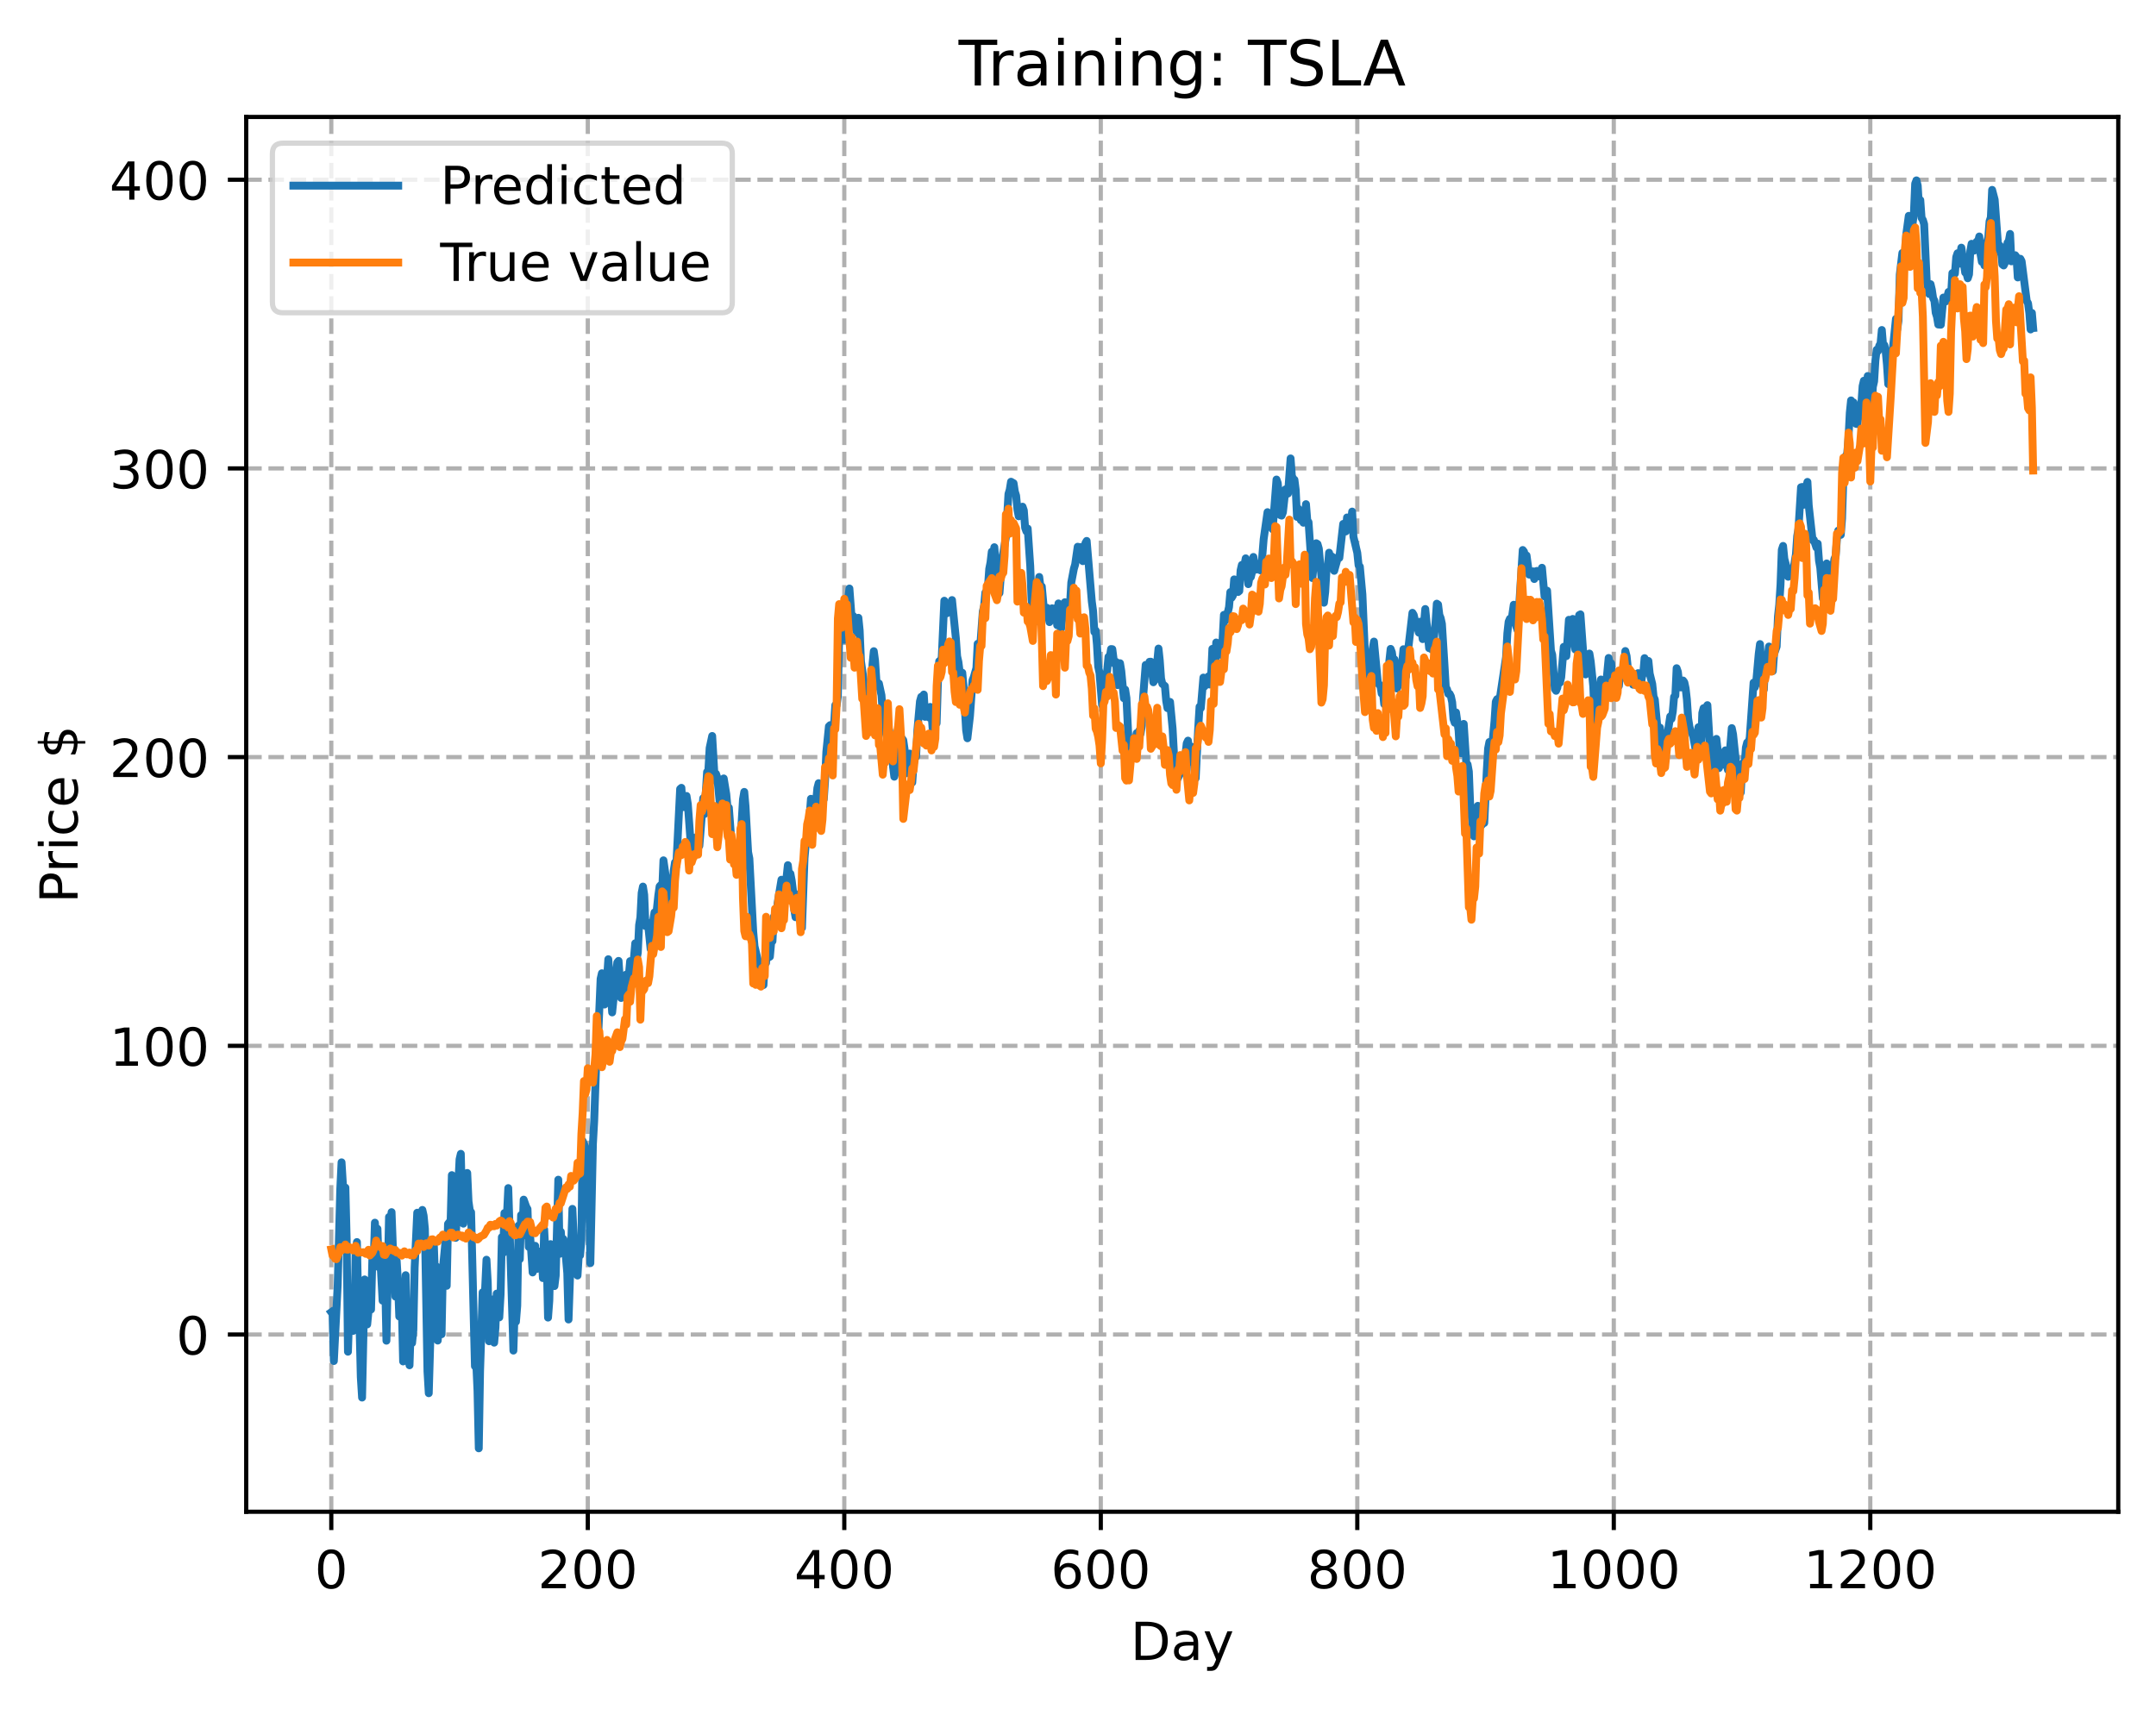 <?xml version="1.0" encoding="utf-8" standalone="no"?>
<!DOCTYPE svg PUBLIC "-//W3C//DTD SVG 1.1//EN"
  "http://www.w3.org/Graphics/SVG/1.1/DTD/svg11.dtd">
<!-- Created with matplotlib (https://matplotlib.org/) -->
<svg height="325.986pt" version="1.1" viewBox="0 0 411.286 325.986" width="411.286pt" xmlns="http://www.w3.org/2000/svg" xmlns:xlink="http://www.w3.org/1999/xlink">
 <defs>
  <style type="text/css">
*{stroke-linecap:butt;stroke-linejoin:round;}
  </style>
 </defs>
 <g id="figure_1">
  <g id="patch_1">
   <path d="M 0 325.986 
L 411.286 325.986 
L 411.286 0 
L 0 0 
z
" style="fill:#ffffff;"/>
  </g>
  <g id="axes_1">
   <g id="patch_2">
    <path d="M 46.966 288.43 
L 404.086 288.43 
L 404.086 22.318 
L 46.966 22.318 
z
" style="fill:#ffffff;"/>
   </g>
   <g id="matplotlib.axis_1">
    <g id="xtick_1">
     <g id="line2d_1">
      <path clip-path="url(#pf5c60dcde1)" d="M 63.198 288.43 
L 63.198 22.318 
" style="fill:none;stroke:#b0b0b0;stroke-dasharray:2.96,1.28;stroke-dashoffset:0;stroke-width:0.8;"/>
     </g>
     <g id="line2d_2">
      <defs>
       <path d="M 0 0 
L 0 3.5 
" id="m8e9cbab42b" style="stroke:#000000;stroke-width:0.8;"/>
      </defs>
      <g>
       <use style="stroke:#000000;stroke-width:0.8;" x="63.198" xlink:href="#m8e9cbab42b" y="288.43"/>
      </g>
     </g>
     <g id="text_1">
      <!-- 0 -->
      <defs>
       <path d="M 31.781 66.406 
Q 24.172 66.406 20.328 58.906 
Q 16.5 51.422 16.5 36.375 
Q 16.5 21.391 20.328 13.891 
Q 24.172 6.391 31.781 6.391 
Q 39.453 6.391 43.281 13.891 
Q 47.125 21.391 47.125 36.375 
Q 47.125 51.422 43.281 58.906 
Q 39.453 66.406 31.781 66.406 
z
M 31.781 74.219 
Q 44.047 74.219 50.516 64.516 
Q 56.984 54.828 56.984 36.375 
Q 56.984 17.969 50.516 8.266 
Q 44.047 -1.422 31.781 -1.422 
Q 19.531 -1.422 13.062 8.266 
Q 6.594 17.969 6.594 36.375 
Q 6.594 54.828 13.062 64.516 
Q 19.531 74.219 31.781 74.219 
z
" id="DejaVuSans-48"/>
      </defs>
      <g transform="translate(60.017 303.029)scale(0.1 -0.1)">
       <use xlink:href="#DejaVuSans-48"/>
      </g>
     </g>
    </g>
    <g id="xtick_2">
     <g id="line2d_3">
      <path clip-path="url(#pf5c60dcde1)" d="M 112.129 288.43 
L 112.129 22.318 
" style="fill:none;stroke:#b0b0b0;stroke-dasharray:2.96,1.28;stroke-dashoffset:0;stroke-width:0.8;"/>
     </g>
     <g id="line2d_4">
      <g>
       <use style="stroke:#000000;stroke-width:0.8;" x="112.129" xlink:href="#m8e9cbab42b" y="288.43"/>
      </g>
     </g>
     <g id="text_2">
      <!-- 200 -->
      <defs>
       <path d="M 19.188 8.297 
L 53.609 8.297 
L 53.609 0 
L 7.328 0 
L 7.328 8.297 
Q 12.938 14.109 22.625 23.891 
Q 32.328 33.688 34.812 36.531 
Q 39.547 41.844 41.422 45.531 
Q 43.312 49.219 43.312 52.781 
Q 43.312 58.594 39.234 62.25 
Q 35.156 65.922 28.609 65.922 
Q 23.969 65.922 18.812 64.312 
Q 13.672 62.703 7.812 59.422 
L 7.812 69.391 
Q 13.766 71.781 18.938 73 
Q 24.125 74.219 28.422 74.219 
Q 39.75 74.219 46.484 68.547 
Q 53.219 62.891 53.219 53.422 
Q 53.219 48.922 51.531 44.891 
Q 49.859 40.875 45.406 35.406 
Q 44.188 33.984 37.641 27.219 
Q 31.109 20.453 19.188 8.297 
z
" id="DejaVuSans-50"/>
      </defs>
      <g transform="translate(102.585 303.029)scale(0.1 -0.1)">
       <use xlink:href="#DejaVuSans-50"/>
       <use x="63.623" xlink:href="#DejaVuSans-48"/>
       <use x="127.246" xlink:href="#DejaVuSans-48"/>
      </g>
     </g>
    </g>
    <g id="xtick_3">
     <g id="line2d_5">
      <path clip-path="url(#pf5c60dcde1)" d="M 161.06 288.43 
L 161.06 22.318 
" style="fill:none;stroke:#b0b0b0;stroke-dasharray:2.96,1.28;stroke-dashoffset:0;stroke-width:0.8;"/>
     </g>
     <g id="line2d_6">
      <g>
       <use style="stroke:#000000;stroke-width:0.8;" x="161.06" xlink:href="#m8e9cbab42b" y="288.43"/>
      </g>
     </g>
     <g id="text_3">
      <!-- 400 -->
      <defs>
       <path d="M 37.797 64.312 
L 12.891 25.391 
L 37.797 25.391 
z
M 35.203 72.906 
L 47.609 72.906 
L 47.609 25.391 
L 58.016 25.391 
L 58.016 17.188 
L 47.609 17.188 
L 47.609 0 
L 37.797 0 
L 37.797 17.188 
L 4.891 17.188 
L 4.891 26.703 
z
" id="DejaVuSans-52"/>
      </defs>
      <g transform="translate(151.516 303.029)scale(0.1 -0.1)">
       <use xlink:href="#DejaVuSans-52"/>
       <use x="63.623" xlink:href="#DejaVuSans-48"/>
       <use x="127.246" xlink:href="#DejaVuSans-48"/>
      </g>
     </g>
    </g>
    <g id="xtick_4">
     <g id="line2d_7">
      <path clip-path="url(#pf5c60dcde1)" d="M 209.99 288.43 
L 209.99 22.318 
" style="fill:none;stroke:#b0b0b0;stroke-dasharray:2.96,1.28;stroke-dashoffset:0;stroke-width:0.8;"/>
     </g>
     <g id="line2d_8">
      <g>
       <use style="stroke:#000000;stroke-width:0.8;" x="209.99" xlink:href="#m8e9cbab42b" y="288.43"/>
      </g>
     </g>
     <g id="text_4">
      <!-- 600 -->
      <defs>
       <path d="M 33.016 40.375 
Q 26.375 40.375 22.484 35.828 
Q 18.609 31.297 18.609 23.391 
Q 18.609 15.531 22.484 10.953 
Q 26.375 6.391 33.016 6.391 
Q 39.656 6.391 43.531 10.953 
Q 47.406 15.531 47.406 23.391 
Q 47.406 31.297 43.531 35.828 
Q 39.656 40.375 33.016 40.375 
z
M 52.594 71.297 
L 52.594 62.312 
Q 48.875 64.062 45.094 64.984 
Q 41.312 65.922 37.594 65.922 
Q 27.828 65.922 22.672 59.328 
Q 17.531 52.734 16.797 39.406 
Q 19.672 43.656 24.016 45.922 
Q 28.375 48.188 33.594 48.188 
Q 44.578 48.188 50.953 41.516 
Q 57.328 34.859 57.328 23.391 
Q 57.328 12.156 50.688 5.359 
Q 44.047 -1.422 33.016 -1.422 
Q 20.359 -1.422 13.672 8.266 
Q 6.984 17.969 6.984 36.375 
Q 6.984 53.656 15.188 63.938 
Q 23.391 74.219 37.203 74.219 
Q 40.922 74.219 44.703 73.484 
Q 48.484 72.75 52.594 71.297 
z
" id="DejaVuSans-54"/>
      </defs>
      <g transform="translate(200.446 303.029)scale(0.1 -0.1)">
       <use xlink:href="#DejaVuSans-54"/>
       <use x="63.623" xlink:href="#DejaVuSans-48"/>
       <use x="127.246" xlink:href="#DejaVuSans-48"/>
      </g>
     </g>
    </g>
    <g id="xtick_5">
     <g id="line2d_9">
      <path clip-path="url(#pf5c60dcde1)" d="M 258.921 288.43 
L 258.921 22.318 
" style="fill:none;stroke:#b0b0b0;stroke-dasharray:2.96,1.28;stroke-dashoffset:0;stroke-width:0.8;"/>
     </g>
     <g id="line2d_10">
      <g>
       <use style="stroke:#000000;stroke-width:0.8;" x="258.921" xlink:href="#m8e9cbab42b" y="288.43"/>
      </g>
     </g>
     <g id="text_5">
      <!-- 800 -->
      <defs>
       <path d="M 31.781 34.625 
Q 24.75 34.625 20.719 30.859 
Q 16.703 27.094 16.703 20.516 
Q 16.703 13.922 20.719 10.156 
Q 24.75 6.391 31.781 6.391 
Q 38.812 6.391 42.859 10.172 
Q 46.922 13.969 46.922 20.516 
Q 46.922 27.094 42.891 30.859 
Q 38.875 34.625 31.781 34.625 
z
M 21.922 38.812 
Q 15.578 40.375 12.031 44.719 
Q 8.5 49.078 8.5 55.328 
Q 8.5 64.062 14.719 69.141 
Q 20.953 74.219 31.781 74.219 
Q 42.672 74.219 48.875 69.141 
Q 55.078 64.062 55.078 55.328 
Q 55.078 49.078 51.531 44.719 
Q 48 40.375 41.703 38.812 
Q 48.828 37.156 52.797 32.312 
Q 56.781 27.484 56.781 20.516 
Q 56.781 9.906 50.312 4.234 
Q 43.844 -1.422 31.781 -1.422 
Q 19.734 -1.422 13.25 4.234 
Q 6.781 9.906 6.781 20.516 
Q 6.781 27.484 10.781 32.312 
Q 14.797 37.156 21.922 38.812 
z
M 18.312 54.391 
Q 18.312 48.734 21.844 45.562 
Q 25.391 42.391 31.781 42.391 
Q 38.141 42.391 41.719 45.562 
Q 45.312 48.734 45.312 54.391 
Q 45.312 60.062 41.719 63.234 
Q 38.141 66.406 31.781 66.406 
Q 25.391 66.406 21.844 63.234 
Q 18.312 60.062 18.312 54.391 
z
" id="DejaVuSans-56"/>
      </defs>
      <g transform="translate(249.377 303.029)scale(0.1 -0.1)">
       <use xlink:href="#DejaVuSans-56"/>
       <use x="63.623" xlink:href="#DejaVuSans-48"/>
       <use x="127.246" xlink:href="#DejaVuSans-48"/>
      </g>
     </g>
    </g>
    <g id="xtick_6">
     <g id="line2d_11">
      <path clip-path="url(#pf5c60dcde1)" d="M 307.851 288.43 
L 307.851 22.318 
" style="fill:none;stroke:#b0b0b0;stroke-dasharray:2.96,1.28;stroke-dashoffset:0;stroke-width:0.8;"/>
     </g>
     <g id="line2d_12">
      <g>
       <use style="stroke:#000000;stroke-width:0.8;" x="307.851" xlink:href="#m8e9cbab42b" y="288.43"/>
      </g>
     </g>
     <g id="text_6">
      <!-- 1000 -->
      <defs>
       <path d="M 12.406 8.297 
L 28.516 8.297 
L 28.516 63.922 
L 10.984 60.406 
L 10.984 69.391 
L 28.422 72.906 
L 38.281 72.906 
L 38.281 8.297 
L 54.391 8.297 
L 54.391 0 
L 12.406 0 
z
" id="DejaVuSans-49"/>
      </defs>
      <g transform="translate(295.126 303.029)scale(0.1 -0.1)">
       <use xlink:href="#DejaVuSans-49"/>
       <use x="63.623" xlink:href="#DejaVuSans-48"/>
       <use x="127.246" xlink:href="#DejaVuSans-48"/>
       <use x="190.869" xlink:href="#DejaVuSans-48"/>
      </g>
     </g>
    </g>
    <g id="xtick_7">
     <g id="line2d_13">
      <path clip-path="url(#pf5c60dcde1)" d="M 356.782 288.43 
L 356.782 22.318 
" style="fill:none;stroke:#b0b0b0;stroke-dasharray:2.96,1.28;stroke-dashoffset:0;stroke-width:0.8;"/>
     </g>
     <g id="line2d_14">
      <g>
       <use style="stroke:#000000;stroke-width:0.8;" x="356.782" xlink:href="#m8e9cbab42b" y="288.43"/>
      </g>
     </g>
     <g id="text_7">
      <!-- 1200 -->
      <g transform="translate(344.057 303.029)scale(0.1 -0.1)">
       <use xlink:href="#DejaVuSans-49"/>
       <use x="63.623" xlink:href="#DejaVuSans-50"/>
       <use x="127.246" xlink:href="#DejaVuSans-48"/>
       <use x="190.869" xlink:href="#DejaVuSans-48"/>
      </g>
     </g>
    </g>
    <g id="text_8">
     <!-- Day -->
     <defs>
      <path d="M 19.672 64.797 
L 19.672 8.109 
L 31.594 8.109 
Q 46.688 8.109 53.688 14.938 
Q 60.688 21.781 60.688 36.531 
Q 60.688 51.172 53.688 57.984 
Q 46.688 64.797 31.594 64.797 
z
M 9.812 72.906 
L 30.078 72.906 
Q 51.266 72.906 61.172 64.094 
Q 71.094 55.281 71.094 36.531 
Q 71.094 17.672 61.125 8.828 
Q 51.172 0 30.078 0 
L 9.812 0 
z
" id="DejaVuSans-68"/>
      <path d="M 34.281 27.484 
Q 23.391 27.484 19.188 25 
Q 14.984 22.516 14.984 16.5 
Q 14.984 11.719 18.141 8.906 
Q 21.297 6.109 26.703 6.109 
Q 34.188 6.109 38.703 11.406 
Q 43.219 16.703 43.219 25.484 
L 43.219 27.484 
z
M 52.203 31.203 
L 52.203 0 
L 43.219 0 
L 43.219 8.297 
Q 40.141 3.328 35.547 0.953 
Q 30.953 -1.422 24.312 -1.422 
Q 15.922 -1.422 10.953 3.297 
Q 6 8.016 6 15.922 
Q 6 25.141 12.172 29.828 
Q 18.359 34.516 30.609 34.516 
L 43.219 34.516 
L 43.219 35.406 
Q 43.219 41.609 39.141 45 
Q 35.062 48.391 27.688 48.391 
Q 23 48.391 18.547 47.266 
Q 14.109 46.141 10.016 43.891 
L 10.016 52.203 
Q 14.938 54.109 19.578 55.047 
Q 24.219 56 28.609 56 
Q 40.484 56 46.344 49.844 
Q 52.203 43.703 52.203 31.203 
z
" id="DejaVuSans-97"/>
      <path d="M 32.172 -5.078 
Q 28.375 -14.844 24.75 -17.812 
Q 21.141 -20.797 15.094 -20.797 
L 7.906 -20.797 
L 7.906 -13.281 
L 13.188 -13.281 
Q 16.891 -13.281 18.938 -11.516 
Q 21 -9.766 23.484 -3.219 
L 25.094 0.875 
L 2.984 54.688 
L 12.5 54.688 
L 29.594 11.922 
L 46.688 54.688 
L 56.203 54.688 
z
" id="DejaVuSans-121"/>
     </defs>
     <g transform="translate(215.652 316.707)scale(0.1 -0.1)">
      <use xlink:href="#DejaVuSans-68"/>
      <use x="77.002" xlink:href="#DejaVuSans-97"/>
      <use x="138.281" xlink:href="#DejaVuSans-121"/>
     </g>
    </g>
   </g>
   <g id="matplotlib.axis_2">
    <g id="ytick_1">
     <g id="line2d_15">
      <path clip-path="url(#pf5c60dcde1)" d="M 46.966 254.619 
L 404.086 254.619 
" style="fill:none;stroke:#b0b0b0;stroke-dasharray:2.96,1.28;stroke-dashoffset:0;stroke-width:0.8;"/>
     </g>
     <g id="line2d_16">
      <defs>
       <path d="M 0 0 
L -3.5 0 
" id="m602ba7a587" style="stroke:#000000;stroke-width:0.8;"/>
      </defs>
      <g>
       <use style="stroke:#000000;stroke-width:0.8;" x="46.966" xlink:href="#m602ba7a587" y="254.619"/>
      </g>
     </g>
     <g id="text_9">
      <!-- 0 -->
      <g transform="translate(33.603 258.418)scale(0.1 -0.1)">
       <use xlink:href="#DejaVuSans-48"/>
      </g>
     </g>
    </g>
    <g id="ytick_2">
     <g id="line2d_17">
      <path clip-path="url(#pf5c60dcde1)" d="M 46.966 199.536 
L 404.086 199.536 
" style="fill:none;stroke:#b0b0b0;stroke-dasharray:2.96,1.28;stroke-dashoffset:0;stroke-width:0.8;"/>
     </g>
     <g id="line2d_18">
      <g>
       <use style="stroke:#000000;stroke-width:0.8;" x="46.966" xlink:href="#m602ba7a587" y="199.536"/>
      </g>
     </g>
     <g id="text_10">
      <!-- 100 -->
      <g transform="translate(20.878 203.335)scale(0.1 -0.1)">
       <use xlink:href="#DejaVuSans-49"/>
       <use x="63.623" xlink:href="#DejaVuSans-48"/>
       <use x="127.246" xlink:href="#DejaVuSans-48"/>
      </g>
     </g>
    </g>
    <g id="ytick_3">
     <g id="line2d_19">
      <path clip-path="url(#pf5c60dcde1)" d="M 46.966 144.453 
L 404.086 144.453 
" style="fill:none;stroke:#b0b0b0;stroke-dasharray:2.96,1.28;stroke-dashoffset:0;stroke-width:0.8;"/>
     </g>
     <g id="line2d_20">
      <g>
       <use style="stroke:#000000;stroke-width:0.8;" x="46.966" xlink:href="#m602ba7a587" y="144.453"/>
      </g>
     </g>
     <g id="text_11">
      <!-- 200 -->
      <g transform="translate(20.878 148.253)scale(0.1 -0.1)">
       <use xlink:href="#DejaVuSans-50"/>
       <use x="63.623" xlink:href="#DejaVuSans-48"/>
       <use x="127.246" xlink:href="#DejaVuSans-48"/>
      </g>
     </g>
    </g>
    <g id="ytick_4">
     <g id="line2d_21">
      <path clip-path="url(#pf5c60dcde1)" d="M 46.966 89.371 
L 404.086 89.371 
" style="fill:none;stroke:#b0b0b0;stroke-dasharray:2.96,1.28;stroke-dashoffset:0;stroke-width:0.8;"/>
     </g>
     <g id="line2d_22">
      <g>
       <use style="stroke:#000000;stroke-width:0.8;" x="46.966" xlink:href="#m602ba7a587" y="89.371"/>
      </g>
     </g>
     <g id="text_12">
      <!-- 300 -->
      <defs>
       <path d="M 40.578 39.312 
Q 47.656 37.797 51.625 33 
Q 55.609 28.219 55.609 21.188 
Q 55.609 10.406 48.188 4.484 
Q 40.766 -1.422 27.094 -1.422 
Q 22.516 -1.422 17.656 -0.516 
Q 12.797 0.391 7.625 2.203 
L 7.625 11.719 
Q 11.719 9.328 16.594 8.109 
Q 21.484 6.891 26.812 6.891 
Q 36.078 6.891 40.938 10.547 
Q 45.797 14.203 45.797 21.188 
Q 45.797 27.641 41.281 31.266 
Q 36.766 34.906 28.719 34.906 
L 20.219 34.906 
L 20.219 43.016 
L 29.109 43.016 
Q 36.375 43.016 40.234 45.922 
Q 44.094 48.828 44.094 54.297 
Q 44.094 59.906 40.109 62.906 
Q 36.141 65.922 28.719 65.922 
Q 24.656 65.922 20.016 65.031 
Q 15.375 64.156 9.812 62.312 
L 9.812 71.094 
Q 15.438 72.656 20.344 73.438 
Q 25.25 74.219 29.594 74.219 
Q 40.828 74.219 47.359 69.109 
Q 53.906 64.016 53.906 55.328 
Q 53.906 49.266 50.438 45.094 
Q 46.969 40.922 40.578 39.312 
z
" id="DejaVuSans-51"/>
      </defs>
      <g transform="translate(20.878 93.17)scale(0.1 -0.1)">
       <use xlink:href="#DejaVuSans-51"/>
       <use x="63.623" xlink:href="#DejaVuSans-48"/>
       <use x="127.246" xlink:href="#DejaVuSans-48"/>
      </g>
     </g>
    </g>
    <g id="ytick_5">
     <g id="line2d_23">
      <path clip-path="url(#pf5c60dcde1)" d="M 46.966 34.288 
L 404.086 34.288 
" style="fill:none;stroke:#b0b0b0;stroke-dasharray:2.96,1.28;stroke-dashoffset:0;stroke-width:0.8;"/>
     </g>
     <g id="line2d_24">
      <g>
       <use style="stroke:#000000;stroke-width:0.8;" x="46.966" xlink:href="#m602ba7a587" y="34.288"/>
      </g>
     </g>
     <g id="text_13">
      <!-- 400 -->
      <g transform="translate(20.878 38.087)scale(0.1 -0.1)">
       <use xlink:href="#DejaVuSans-52"/>
       <use x="63.623" xlink:href="#DejaVuSans-48"/>
       <use x="127.246" xlink:href="#DejaVuSans-48"/>
      </g>
     </g>
    </g>
    <g id="text_14">
     <!-- Price $ -->
     <defs>
      <path d="M 19.672 64.797 
L 19.672 37.406 
L 32.078 37.406 
Q 38.969 37.406 42.719 40.969 
Q 46.484 44.531 46.484 51.125 
Q 46.484 57.672 42.719 61.234 
Q 38.969 64.797 32.078 64.797 
z
M 9.812 72.906 
L 32.078 72.906 
Q 44.344 72.906 50.609 67.359 
Q 56.891 61.812 56.891 51.125 
Q 56.891 40.328 50.609 34.812 
Q 44.344 29.297 32.078 29.297 
L 19.672 29.297 
L 19.672 0 
L 9.812 0 
z
" id="DejaVuSans-80"/>
      <path d="M 41.109 46.297 
Q 39.594 47.172 37.812 47.578 
Q 36.031 48 33.891 48 
Q 26.266 48 22.188 43.047 
Q 18.109 38.094 18.109 28.812 
L 18.109 0 
L 9.078 0 
L 9.078 54.688 
L 18.109 54.688 
L 18.109 46.188 
Q 20.953 51.172 25.484 53.578 
Q 30.031 56 36.531 56 
Q 37.453 56 38.578 55.875 
Q 39.703 55.766 41.062 55.516 
z
" id="DejaVuSans-114"/>
      <path d="M 9.422 54.688 
L 18.406 54.688 
L 18.406 0 
L 9.422 0 
z
M 9.422 75.984 
L 18.406 75.984 
L 18.406 64.594 
L 9.422 64.594 
z
" id="DejaVuSans-105"/>
      <path d="M 48.781 52.594 
L 48.781 44.188 
Q 44.969 46.297 41.141 47.344 
Q 37.312 48.391 33.406 48.391 
Q 24.656 48.391 19.812 42.844 
Q 14.984 37.312 14.984 27.297 
Q 14.984 17.281 19.812 11.734 
Q 24.656 6.203 33.406 6.203 
Q 37.312 6.203 41.141 7.25 
Q 44.969 8.297 48.781 10.406 
L 48.781 2.094 
Q 45.016 0.344 40.984 -0.531 
Q 36.969 -1.422 32.422 -1.422 
Q 20.062 -1.422 12.781 6.344 
Q 5.516 14.109 5.516 27.297 
Q 5.516 40.672 12.859 48.328 
Q 20.219 56 33.016 56 
Q 37.156 56 41.109 55.141 
Q 45.062 54.297 48.781 52.594 
z
" id="DejaVuSans-99"/>
      <path d="M 56.203 29.594 
L 56.203 25.203 
L 14.891 25.203 
Q 15.484 15.922 20.484 11.062 
Q 25.484 6.203 34.422 6.203 
Q 39.594 6.203 44.453 7.469 
Q 49.312 8.734 54.109 11.281 
L 54.109 2.781 
Q 49.266 0.734 44.188 -0.344 
Q 39.109 -1.422 33.891 -1.422 
Q 20.797 -1.422 13.156 6.188 
Q 5.516 13.812 5.516 26.812 
Q 5.516 40.234 12.766 48.109 
Q 20.016 56 32.328 56 
Q 43.359 56 49.781 48.891 
Q 56.203 41.797 56.203 29.594 
z
M 47.219 32.234 
Q 47.125 39.594 43.094 43.984 
Q 39.062 48.391 32.422 48.391 
Q 24.906 48.391 20.391 44.141 
Q 15.875 39.891 15.188 32.172 
z
" id="DejaVuSans-101"/>
      <path id="DejaVuSans-32"/>
      <path d="M 33.797 -14.703 
L 28.906 -14.703 
L 28.859 0 
Q 23.734 0.094 18.609 1.188 
Q 13.484 2.297 8.297 4.5 
L 8.297 13.281 
Q 13.281 10.156 18.375 8.562 
Q 23.484 6.984 28.906 6.938 
L 28.906 29.203 
Q 18.109 30.953 13.203 35.156 
Q 8.297 39.359 8.297 46.688 
Q 8.297 54.641 13.625 59.219 
Q 18.953 63.812 28.906 64.5 
L 28.906 75.984 
L 33.797 75.984 
L 33.797 64.656 
Q 38.328 64.453 42.578 63.688 
Q 46.828 62.938 50.875 61.625 
L 50.875 53.078 
Q 46.828 55.125 42.547 56.25 
Q 38.281 57.375 33.797 57.562 
L 33.797 36.719 
Q 44.875 35.016 50.094 30.609 
Q 55.328 26.219 55.328 18.609 
Q 55.328 10.359 49.781 5.594 
Q 44.234 0.828 33.797 0.094 
z
M 28.906 37.594 
L 28.906 57.625 
Q 23.25 56.984 20.266 54.391 
Q 17.281 51.812 17.281 47.516 
Q 17.281 43.312 20.031 40.969 
Q 22.797 38.625 28.906 37.594 
z
M 33.797 28.219 
L 33.797 7.078 
Q 39.984 7.906 43.141 10.594 
Q 46.297 13.281 46.297 17.672 
Q 46.297 21.969 43.281 24.5 
Q 40.281 27.047 33.797 28.219 
z
" id="DejaVuSans-36"/>
     </defs>
     <g transform="translate(14.798 172.342)rotate(-90)scale(0.1 -0.1)">
      <use xlink:href="#DejaVuSans-80"/>
      <use x="58.553" xlink:href="#DejaVuSans-114"/>
      <use x="99.666" xlink:href="#DejaVuSans-105"/>
      <use x="127.449" xlink:href="#DejaVuSans-99"/>
      <use x="182.43" xlink:href="#DejaVuSans-101"/>
      <use x="243.953" xlink:href="#DejaVuSans-32"/>
      <use x="275.74" xlink:href="#DejaVuSans-36"/>
     </g>
    </g>
   </g>
   <g id="line2d_25">
    <path clip-path="url(#pf5c60dcde1)" d="M 63.198 250.362 
L 63.443 250.698 
L 63.688 259.675 
L 64.422 245.104 
L 64.911 226.848 
L 65.156 221.763 
L 65.4 225.752 
L 65.645 234.583 
L 65.89 226.587 
L 66.134 236.586 
L 66.379 257.898 
L 66.623 250.399 
L 66.868 249.383 
L 67.357 253.934 
L 67.602 252.683 
L 67.847 238.392 
L 68.091 236.975 
L 68.336 249.058 
L 68.581 252.616 
L 68.825 262.752 
L 69.07 266.648 
L 69.559 244.111 
L 70.049 252.696 
L 70.538 247.65 
L 70.783 249.847 
L 71.027 240.354 
L 71.272 241.278 
L 71.517 233.277 
L 71.761 236.644 
L 72.006 234.444 
L 72.251 241.779 
L 72.495 239.206 
L 72.984 248.158 
L 73.229 244.768 
L 73.474 244.534 
L 73.718 255.8 
L 74.208 232.19 
L 74.452 233.153 
L 74.697 231.267 
L 74.942 237.823 
L 75.186 238.543 
L 75.431 247.378 
L 75.676 240.569 
L 75.92 244.742 
L 76.165 251.182 
L 76.41 245.93 
L 76.654 249.36 
L 76.899 259.757 
L 77.144 253.395 
L 77.388 243.296 
L 77.633 255.657 
L 77.878 259.031 
L 78.122 260.489 
L 78.367 253.081 
L 78.611 256.241 
L 78.856 253.778 
L 79.101 241.842 
L 79.59 231.378 
L 79.835 237.42 
L 80.079 233.287 
L 80.324 233.177 
L 80.569 230.848 
L 80.813 231.941 
L 81.058 234.467 
L 81.547 261.666 
L 81.792 265.818 
L 82.281 249.106 
L 82.526 239.007 
L 82.771 237.738 
L 83.015 244.639 
L 83.26 241.643 
L 83.505 255.774 
L 83.749 252.634 
L 83.994 254.263 
L 84.239 254.565 
L 84.483 242.074 
L 84.972 237.009 
L 85.217 245.328 
L 85.462 233.516 
L 85.706 233.201 
L 85.951 233.371 
L 86.196 224.205 
L 86.44 234.41 
L 86.93 236.176 
L 87.664 221.192 
L 87.908 220.143 
L 88.153 230.012 
L 88.398 233.469 
L 88.642 227.893 
L 88.887 226.963 
L 89.132 223.794 
L 89.376 229.218 
L 89.621 230.951 
L 89.866 231.279 
L 90.599 260.664 
L 90.844 259.899 
L 91.089 265.354 
L 91.333 276.334 
L 91.578 261.674 
L 92.067 246.569 
L 92.312 249.19 
L 92.557 245.613 
L 92.801 240.345 
L 93.046 244.657 
L 93.291 255.904 
L 93.535 255.666 
L 93.78 250.095 
L 94.025 247.925 
L 94.269 256.173 
L 94.514 253.311 
L 94.759 246.81 
L 95.248 251.349 
L 95.493 246.984 
L 95.737 236.03 
L 95.982 239.064 
L 96.227 231.44 
L 96.471 236.734 
L 96.96 226.68 
L 97.45 241.965 
L 97.939 257.686 
L 98.184 249.829 
L 98.428 252.183 
L 98.673 249.121 
L 98.918 233.839 
L 99.162 240.238 
L 99.407 231.822 
L 99.652 235.802 
L 99.896 228.881 
L 100.386 230.26 
L 100.63 230.682 
L 100.875 237.914 
L 101.12 235.634 
L 101.609 242.779 
L 101.854 239.268 
L 102.098 237.694 
L 102.343 242.126 
L 102.587 240.768 
L 102.832 241.426 
L 103.077 238.787 
L 103.321 239.55 
L 103.566 243.858 
L 103.811 234.551 
L 104.055 239.281 
L 104.3 240.468 
L 104.545 251.389 
L 104.789 248.148 
L 105.034 237.37 
L 105.279 243.588 
L 105.523 242.607 
L 105.768 245.383 
L 106.013 243.367 
L 106.502 225.078 
L 106.747 239.23 
L 106.991 235.007 
L 107.236 238.445 
L 107.481 236.405 
L 107.725 237.29 
L 108.215 242.903 
L 108.459 251.753 
L 109.193 230.644 
L 109.438 236.135 
L 109.682 238.136 
L 109.927 241.893 
L 110.172 243.366 
L 110.416 239.299 
L 110.661 239.524 
L 110.906 236.575 
L 111.15 217.683 
L 111.64 218.85 
L 111.884 221.582 
L 112.129 219.288 
L 112.374 227.7 
L 112.618 241.002 
L 113.108 218.245 
L 113.352 213.851 
L 113.842 199.924 
L 114.086 198.32 
L 114.575 186.761 
L 114.82 185.688 
L 115.065 188.12 
L 115.309 191.663 
L 115.554 187.357 
L 115.799 186.673 
L 116.043 183.014 
L 116.777 193.166 
L 117.756 183.635 
L 118.001 183.33 
L 118.49 190.413 
L 118.735 189.768 
L 118.979 189.47 
L 119.224 188.412 
L 119.469 185.932 
L 119.713 187.954 
L 119.958 186.118 
L 120.203 183.378 
L 120.447 183.478 
L 120.692 184.263 
L 120.936 182.73 
L 121.181 179.97 
L 121.426 183.044 
L 121.67 181.788 
L 121.915 176.483 
L 122.16 175.059 
L 122.404 170.366 
L 122.649 169.151 
L 122.894 170.726 
L 123.138 176.679 
L 123.383 175.945 
L 123.628 176.377 
L 124.117 181.082 
L 124.362 177.235 
L 124.851 174.085 
L 125.096 175.364 
L 125.585 170.814 
L 125.83 169.114 
L 126.074 168.848 
L 126.319 169.975 
L 126.563 164.142 
L 127.053 167.561 
L 127.297 169.282 
L 127.542 172.452 
L 128.031 170.511 
L 128.276 170.241 
L 128.521 166.147 
L 128.765 164.557 
L 129.01 165.269 
L 129.744 150.526 
L 129.989 150.31 
L 130.233 153.957 
L 130.478 153.998 
L 130.723 153.469 
L 130.967 151.861 
L 131.212 153.411 
L 131.701 160.075 
L 131.946 161.192 
L 132.191 159.81 
L 132.435 162.456 
L 132.68 161.469 
L 132.924 159.932 
L 133.169 159.448 
L 133.414 161.386 
L 134.148 152.295 
L 134.392 155.317 
L 134.882 147.284 
L 135.126 147.022 
L 135.371 142.718 
L 135.86 140.417 
L 136.35 148.92 
L 136.594 147.64 
L 136.839 148.363 
L 137.328 153.425 
L 138.062 148.522 
L 138.551 151.519 
L 138.796 154.262 
L 139.041 154.096 
L 139.775 163.775 
L 140.019 163.746 
L 140.264 164.559 
L 140.509 164.444 
L 140.753 162.387 
L 140.998 163.66 
L 141.487 156.717 
L 141.732 152.518 
L 141.977 151.089 
L 142.221 153.857 
L 142.711 162.565 
L 142.955 163.819 
L 143.689 177.746 
L 143.934 180.54 
L 144.668 183.629 
L 144.912 184.445 
L 145.157 188.008 
L 145.402 187.263 
L 145.646 187.939 
L 145.891 183.548 
L 146.136 183.723 
L 146.38 179.634 
L 146.625 182.669 
L 146.87 182.528 
L 147.114 179.79 
L 147.359 179.574 
L 147.604 174.924 
L 147.848 175.096 
L 148.093 176.287 
L 148.338 172.313 
L 149.072 167.844 
L 149.316 171.188 
L 149.561 170.869 
L 149.806 169.598 
L 150.295 165.065 
L 150.539 167.241 
L 150.784 166.694 
L 151.029 168 
L 151.273 169.963 
L 151.518 173.573 
L 151.763 175.001 
L 152.007 174.017 
L 152.252 171.223 
L 152.497 170.534 
L 152.986 177.03 
L 153.475 163.734 
L 153.72 160.97 
L 153.965 160.61 
L 154.209 158.872 
L 154.699 152.402 
L 154.943 152.769 
L 155.188 155.934 
L 155.433 153.847 
L 155.677 152.968 
L 155.922 150.367 
L 156.166 149.428 
L 156.411 151.913 
L 156.656 152.92 
L 156.9 152.457 
L 157.145 152.503 
L 157.39 148.932 
L 157.634 143.443 
L 158.124 138.579 
L 158.368 138.349 
L 158.613 138.99 
L 158.858 140.555 
L 159.102 138.37 
L 159.347 134.529 
L 159.592 134.571 
L 159.836 132.816 
L 160.081 121.325 
L 160.326 118.04 
L 160.57 116.557 
L 160.815 121.26 
L 161.06 122.094 
L 161.549 116.268 
L 162.038 112.283 
L 162.527 118.778 
L 162.772 117.533 
L 163.017 118.07 
L 163.261 120.079 
L 163.506 120.723 
L 163.751 117.867 
L 163.995 120.285 
L 164.24 126.172 
L 164.974 131.3 
L 165.219 131.567 
L 165.463 135.741 
L 165.708 135.071 
L 165.953 133.988 
L 166.197 134.471 
L 166.442 126.768 
L 166.687 124.243 
L 166.931 126.037 
L 167.176 129.752 
L 167.421 130.61 
L 167.665 130.397 
L 168.154 132.648 
L 168.644 139.355 
L 168.888 139.414 
L 169.378 141.506 
L 169.622 139.293 
L 170.112 142.623 
L 170.356 146.24 
L 170.601 148.189 
L 171.335 145.087 
L 171.58 145.193 
L 171.824 141.664 
L 172.069 140.889 
L 172.314 141.235 
L 172.558 142.915 
L 172.803 147.556 
L 173.048 146.083 
L 173.292 145.8 
L 173.537 143.776 
L 173.782 145.437 
L 174.026 149.296 
L 174.271 145.881 
L 174.515 144.131 
L 174.76 144.378 
L 175.005 139.276 
L 175.494 133.81 
L 175.739 132.944 
L 175.983 133.478 
L 176.228 132.514 
L 176.473 136.77 
L 176.717 135.943 
L 176.962 136.261 
L 177.207 136.886 
L 177.451 134.877 
L 177.696 136.092 
L 177.941 139.411 
L 178.185 140.45 
L 178.43 137.102 
L 178.675 137.99 
L 178.919 130.246 
L 179.164 126.16 
L 179.409 126.318 
L 179.653 125.355 
L 180.142 114.614 
L 180.387 116.345 
L 180.632 117.015 
L 180.876 116.512 
L 181.121 116.373 
L 181.366 116.622 
L 181.61 114.486 
L 182.344 121.785 
L 182.589 125.22 
L 182.834 126.322 
L 183.323 130.229 
L 183.568 128.348 
L 183.812 130.923 
L 184.302 139.328 
L 184.546 140.859 
L 185.036 136.624 
L 185.525 129.788 
L 185.77 129.181 
L 186.259 127.464 
L 186.503 122.828 
L 186.748 123.592 
L 186.993 123.246 
L 187.482 116.674 
L 187.727 115.648 
L 187.971 113.051 
L 188.216 112.987 
L 188.461 112.008 
L 188.705 108.554 
L 188.95 107.31 
L 189.195 105.248 
L 189.439 106.064 
L 189.684 104.403 
L 190.418 113.163 
L 190.663 113.145 
L 191.152 106.871 
L 191.886 102.528 
L 192.375 94.259 
L 192.62 93.435 
L 192.864 91.91 
L 193.354 92.193 
L 193.598 93.786 
L 193.843 94.581 
L 194.088 97.232 
L 194.332 98.508 
L 194.577 97.477 
L 194.822 97.8 
L 195.066 96.673 
L 195.311 97.385 
L 195.556 100.705 
L 195.8 101.382 
L 196.045 100.845 
L 196.534 107.993 
L 196.779 114.349 
L 197.024 117.41 
L 197.268 118.787 
L 197.513 115.254 
L 197.758 115.289 
L 198.247 110.078 
L 198.491 112.057 
L 198.736 111.892 
L 199.225 117.181 
L 199.47 117.663 
L 199.715 115.961 
L 200.204 118.698 
L 200.449 117.891 
L 200.693 116.062 
L 200.938 116.847 
L 201.183 116.708 
L 201.427 116.005 
L 201.672 119.287 
L 201.917 115.13 
L 202.161 116.257 
L 202.406 120.016 
L 202.895 115.755 
L 203.14 114.899 
L 203.385 117.302 
L 203.629 115.256 
L 203.874 115.109 
L 204.118 115.34 
L 204.363 111.127 
L 204.852 108.531 
L 205.097 107.708 
L 205.586 104.313 
L 205.831 105 
L 206.076 104.365 
L 206.32 104.744 
L 206.565 107.066 
L 207.054 103.617 
L 207.299 103.204 
L 208.278 114.764 
L 208.522 116.586 
L 208.767 120.569 
L 209.012 120.296 
L 209.256 122.994 
L 209.501 127.185 
L 209.746 128.396 
L 210.235 134.494 
L 210.479 133.573 
L 210.724 129.907 
L 210.969 129.174 
L 211.213 127.911 
L 211.458 125.312 
L 211.703 125.401 
L 211.947 123.832 
L 212.192 123.859 
L 212.437 125.787 
L 212.681 126.705 
L 212.926 126.294 
L 213.171 130.714 
L 213.66 126.536 
L 213.905 128.049 
L 214.394 133.223 
L 214.639 131.569 
L 214.883 133.171 
L 215.373 143.147 
L 215.617 144.641 
L 215.862 144.481 
L 216.106 142.438 
L 216.351 142.237 
L 216.84 139.869 
L 217.085 141.72 
L 217.33 139.381 
L 217.574 139.999 
L 217.819 138.443 
L 218.064 132.999 
L 218.553 126.859 
L 218.798 127.056 
L 219.042 128.08 
L 219.287 126.262 
L 219.532 126.246 
L 220.021 130.173 
L 220.266 129.797 
L 220.51 128.865 
L 221 123.741 
L 221.244 126.022 
L 221.489 129.457 
L 221.734 130.48 
L 222.223 130.891 
L 222.467 133.715 
L 222.712 135.112 
L 222.957 134.187 
L 223.201 133.919 
L 223.691 139.035 
L 223.935 143.549 
L 224.18 145.773 
L 224.425 146.087 
L 224.669 148.522 
L 225.159 147.538 
L 225.403 147.319 
L 225.648 147.344 
L 225.893 146.337 
L 226.382 141.815 
L 226.627 141.306 
L 227.116 145.336 
L 227.361 142.478 
L 227.605 142.772 
L 227.85 146.852 
L 228.094 148.485 
L 228.584 138.741 
L 228.828 134.835 
L 229.073 135.108 
L 229.562 129.277 
L 229.807 130.942 
L 230.052 129.729 
L 230.541 129.042 
L 230.786 130.603 
L 231.03 129.08 
L 231.275 123.796 
L 231.52 124.97 
L 231.764 127.99 
L 232.009 122.581 
L 232.254 123.066 
L 232.498 122.948 
L 232.743 123.575 
L 232.988 124.97 
L 233.232 121.867 
L 233.477 117.313 
L 233.722 118.443 
L 233.966 117.097 
L 234.211 116.877 
L 234.455 115.811 
L 234.7 112.97 
L 234.945 114.052 
L 235.189 113.647 
L 235.434 110.542 
L 235.679 111.436 
L 235.923 111.669 
L 236.168 112.96 
L 236.413 112.761 
L 236.657 108.829 
L 236.902 107.779 
L 237.147 109.106 
L 237.636 106.525 
L 238.125 111.451 
L 238.37 110.115 
L 238.615 110.097 
L 238.859 109.105 
L 239.104 106.262 
L 239.349 107.87 
L 239.593 108.682 
L 239.838 108.375 
L 240.082 107.565 
L 240.327 108.757 
L 240.572 108.863 
L 241.061 102.861 
L 241.795 97.715 
L 242.04 97.992 
L 242.284 99.57 
L 242.529 98.306 
L 242.774 100.978 
L 243.508 91.488 
L 243.752 92.175 
L 244.242 98.282 
L 244.486 98.377 
L 244.731 97.758 
L 245.22 93.366 
L 245.465 94.27 
L 245.709 94.159 
L 246.199 87.465 
L 246.443 90.802 
L 246.688 91.35 
L 246.933 91.53 
L 247.177 93.487 
L 247.422 98.62 
L 247.667 97.053 
L 248.156 99.249 
L 248.401 97.966 
L 248.645 99.736 
L 248.89 99.432 
L 249.135 96.188 
L 249.379 99.253 
L 249.624 99.639 
L 250.358 110.293 
L 250.603 107.632 
L 250.847 107.842 
L 251.092 103.65 
L 251.337 103.808 
L 251.581 104.668 
L 252.56 114.995 
L 252.804 112.914 
L 253.049 108.678 
L 253.294 108.402 
L 253.538 105.449 
L 253.783 106.424 
L 254.028 106.151 
L 254.272 106.346 
L 254.517 108.909 
L 255.251 106.268 
L 255.496 106.442 
L 256.23 99.961 
L 256.474 99.894 
L 256.719 101.401 
L 256.964 98.729 
L 257.208 99.041 
L 257.453 100.412 
L 257.697 99.668 
L 257.942 97.605 
L 258.187 102.409 
L 258.921 105.483 
L 259.165 107.823 
L 259.41 108.106 
L 259.899 113.421 
L 260.389 124.919 
L 260.633 130.192 
L 260.878 130.085 
L 261.123 129.491 
L 261.367 129.534 
L 261.857 123.811 
L 262.101 122.406 
L 262.835 130.131 
L 263.08 130.618 
L 263.325 130.753 
L 263.569 132.336 
L 263.814 132.125 
L 264.058 134.349 
L 264.303 134.263 
L 264.548 134.463 
L 265.037 126.077 
L 265.282 123.799 
L 265.526 124.472 
L 265.771 126.306 
L 266.016 125.804 
L 266.26 127.657 
L 266.505 131.368 
L 267.239 129.293 
L 267.728 123.863 
L 267.973 127.796 
L 268.218 129.058 
L 268.462 123.876 
L 268.707 123.224 
L 269.441 116.919 
L 269.685 117.315 
L 269.93 118.411 
L 270.175 118.858 
L 270.664 120.706 
L 270.909 118.619 
L 271.398 121.942 
L 271.887 116.195 
L 272.621 123.668 
L 272.866 123.046 
L 273.111 123.901 
L 273.355 123.46 
L 273.845 118.775 
L 274.089 115.177 
L 274.334 115.348 
L 274.579 117.334 
L 274.823 117.923 
L 275.068 119.036 
L 275.557 126.917 
L 275.802 131.09 
L 276.046 131.525 
L 276.291 132.385 
L 276.536 132.374 
L 276.78 132.856 
L 277.025 133.995 
L 277.27 137.174 
L 277.514 137.904 
L 277.759 135.922 
L 278.248 139.402 
L 278.493 143.635 
L 278.738 143.7 
L 279.227 138.117 
L 279.716 145.685 
L 279.961 145.851 
L 280.206 147.22 
L 280.45 153.395 
L 281.184 159.573 
L 281.429 157.732 
L 281.673 158.581 
L 281.918 153.747 
L 282.163 154.746 
L 282.407 157.372 
L 282.652 157.433 
L 282.897 157.021 
L 283.141 157.017 
L 283.631 146.931 
L 283.875 142.803 
L 284.12 141.561 
L 284.609 142.765 
L 285.099 137.572 
L 285.343 133.865 
L 285.588 133.4 
L 285.833 133.282 
L 286.077 133.464 
L 287.301 125.362 
L 287.545 120.84 
L 287.79 118.614 
L 288.034 118.051 
L 288.279 118.769 
L 288.768 115.382 
L 289.013 116.047 
L 289.258 119.546 
L 289.502 120.265 
L 290.481 104.937 
L 290.726 105.255 
L 290.97 106.347 
L 291.215 105.98 
L 291.704 109.632 
L 291.949 109.264 
L 292.194 109.758 
L 292.438 109.007 
L 292.683 110.477 
L 292.928 109.018 
L 293.172 108.927 
L 293.417 109.055 
L 293.661 109.978 
L 293.906 109.468 
L 294.151 108.323 
L 294.64 113.788 
L 294.885 113.41 
L 295.129 112.691 
L 295.863 124.113 
L 296.108 124.928 
L 296.597 131.447 
L 296.842 131.801 
L 297.087 131.205 
L 297.331 129.409 
L 297.576 130.261 
L 297.821 129.226 
L 298.31 123.408 
L 298.555 124.109 
L 298.799 125.187 
L 299.289 118.25 
L 299.778 118.352 
L 300.022 118.088 
L 300.267 122.212 
L 300.512 123.934 
L 300.756 122.43 
L 301.001 118.943 
L 301.246 117.351 
L 301.49 117.214 
L 301.98 123.966 
L 302.469 128.682 
L 303.203 124.695 
L 303.448 126.191 
L 303.937 130.935 
L 304.182 136.738 
L 304.426 137.546 
L 304.671 137.496 
L 305.405 129.646 
L 305.894 133.813 
L 306.139 133.252 
L 306.873 125.535 
L 307.117 126.999 
L 307.362 126.551 
L 307.607 129.978 
L 307.851 130.303 
L 308.096 128.493 
L 308.341 129.149 
L 308.585 130.509 
L 308.83 130.869 
L 309.075 128.373 
L 309.319 127.834 
L 309.564 129.287 
L 309.809 127.934 
L 310.053 124.211 
L 310.298 125.175 
L 310.787 129.956 
L 311.032 130.079 
L 311.277 129.001 
L 311.521 130.632 
L 312.01 128.81 
L 312.255 130.195 
L 312.5 128.429 
L 312.744 128.759 
L 312.989 130.814 
L 313.234 129.098 
L 313.478 128.461 
L 313.723 125.569 
L 313.968 126.835 
L 314.212 126.685 
L 314.457 126.107 
L 314.702 128.52 
L 315.191 130.508 
L 315.436 132.897 
L 315.68 133.464 
L 316.17 138.827 
L 316.659 138.818 
L 317.148 143.564 
L 317.393 142.136 
L 317.882 143.405 
L 318.127 139.872 
L 318.616 136.695 
L 318.861 137.147 
L 319.105 135.783 
L 319.35 132.956 
L 319.595 132.726 
L 319.839 127.488 
L 320.084 128.192 
L 320.329 130.553 
L 320.573 131.154 
L 320.818 131.145 
L 321.063 129.838 
L 321.307 130.174 
L 321.552 131.307 
L 321.797 133.452 
L 322.041 137.068 
L 322.286 138.66 
L 322.531 139.512 
L 322.775 139.898 
L 323.02 140.577 
L 323.509 143.299 
L 323.754 142.337 
L 323.998 138.747 
L 324.488 142.929 
L 324.732 136.034 
L 324.977 135.116 
L 325.222 138.554 
L 325.466 134.929 
L 325.711 134.535 
L 326.445 146.847 
L 326.69 149.591 
L 327.424 140.977 
L 327.668 143.17 
L 327.913 146.554 
L 328.158 145.536 
L 328.402 145.644 
L 328.647 145.888 
L 328.892 143.635 
L 329.136 143.163 
L 329.381 145.748 
L 329.625 146.907 
L 329.87 144.898 
L 330.359 138.916 
L 330.604 140.089 
L 331.338 147.105 
L 331.583 151.843 
L 331.827 149.872 
L 332.072 151.209 
L 332.317 147.061 
L 332.561 145.536 
L 332.806 146.065 
L 333.051 142.615 
L 333.295 141.669 
L 333.54 141.847 
L 333.785 140.726 
L 334.519 130.244 
L 334.763 131.125 
L 335.008 130.248 
L 335.497 124.766 
L 335.742 122.882 
L 336.231 130.447 
L 336.476 131.574 
L 336.72 126.667 
L 336.965 127.619 
L 337.454 123.351 
L 337.699 124.18 
L 338.188 128.038 
L 338.433 124.769 
L 338.922 123.352 
L 339.167 117.634 
L 339.412 115.377 
L 339.656 111.575 
L 339.901 104.901 
L 340.146 104.159 
L 340.39 106.614 
L 340.88 108.451 
L 341.124 110.043 
L 341.369 109.818 
L 341.613 108.944 
L 341.858 109.544 
L 342.103 108.731 
L 342.592 105.792 
L 342.837 102.281 
L 343.081 100.888 
L 343.571 92.955 
L 343.815 92.902 
L 344.06 96.313 
L 344.305 95.632 
L 344.549 92.91 
L 344.794 91.944 
L 345.039 96.422 
L 345.773 103.069 
L 346.017 103.006 
L 346.507 104.467 
L 346.751 103.716 
L 346.996 106.962 
L 347.24 108.312 
L 347.73 114.198 
L 347.974 113.114 
L 348.219 108.16 
L 348.464 107.5 
L 348.708 108.945 
L 348.953 109.081 
L 349.198 108.509 
L 349.442 108.424 
L 349.687 108.512 
L 349.932 106.662 
L 350.176 106.1 
L 350.421 102.885 
L 350.666 101.236 
L 351.155 102.05 
L 351.4 98.916 
L 351.644 91.198 
L 351.889 87.231 
L 352.134 87.025 
L 352.378 86.506 
L 352.623 83.611 
L 352.868 78.777 
L 353.112 76.397 
L 353.357 79.865 
L 353.601 76.785 
L 353.846 77.548 
L 354.091 80.879 
L 354.335 80.901 
L 354.58 78.651 
L 354.825 78.995 
L 355.069 77.243 
L 355.314 73.664 
L 355.559 72.635 
L 355.803 76.667 
L 356.048 74.807 
L 356.293 71.737 
L 356.537 71.9 
L 357.027 79.489 
L 357.271 73.823 
L 357.516 72.754 
L 357.761 68.759 
L 358.005 66.727 
L 358.25 66.982 
L 358.495 65.96 
L 358.739 65.533 
L 358.984 62.961 
L 359.228 65.952 
L 359.473 65.855 
L 359.718 66.999 
L 359.962 69.557 
L 360.207 73.29 
L 360.696 69.145 
L 360.941 67.959 
L 361.675 60.837 
L 361.92 62.846 
L 362.164 61.166 
L 362.409 52.385 
L 362.898 48.261 
L 363.388 49.757 
L 363.632 44.805 
L 364.122 41.181 
L 364.366 44.721 
L 364.611 46.292 
L 364.856 42.63 
L 365.1 40.764 
L 365.345 35.044 
L 365.589 34.414 
L 365.834 35.431 
L 366.079 39.631 
L 366.323 38.171 
L 366.568 41.582 
L 366.813 41.972 
L 367.057 42.782 
L 367.547 53.686 
L 368.036 56.103 
L 368.281 54.217 
L 368.525 55.262 
L 368.77 56.893 
L 369.015 57.375 
L 369.259 59.665 
L 369.504 60.434 
L 369.749 61.917 
L 370.238 61.956 
L 370.727 56.77 
L 370.972 56.971 
L 371.216 57.5 
L 371.706 55.698 
L 371.95 57.102 
L 372.195 56.249 
L 372.44 52.106 
L 372.684 51.977 
L 372.929 52.195 
L 373.174 49.057 
L 373.418 48.323 
L 373.663 50.335 
L 374.152 47.25 
L 374.886 52.002 
L 375.131 52.155 
L 375.376 53.091 
L 375.62 52.347 
L 375.865 47.879 
L 376.11 46.512 
L 376.354 47.84 
L 376.599 47.82 
L 377.088 46.099 
L 377.333 46.136 
L 377.577 45.116 
L 377.822 48.53 
L 378.067 49.968 
L 378.311 48.617 
L 378.556 50.65 
L 378.801 46.36 
L 379.045 46.258 
L 379.29 45.28 
L 379.535 42.215 
L 379.779 41.49 
L 380.024 36.226 
L 380.513 38.098 
L 381.247 48.008 
L 381.492 46.86 
L 381.737 48.112 
L 381.981 50.455 
L 382.226 50.651 
L 382.471 50.133 
L 382.96 46.315 
L 383.204 46.001 
L 383.449 44.632 
L 383.694 49.864 
L 383.938 49.195 
L 384.428 48.691 
L 384.672 49.025 
L 384.917 52.936 
L 385.162 50.419 
L 385.406 49.37 
L 385.651 49.83 
L 386.63 57.451 
L 386.874 57.853 
L 387.119 59.733 
L 387.364 62.861 
L 387.608 59.699 
L 387.853 62.586 
L 387.853 62.586 
" style="fill:none;stroke:#1f77b4;stroke-linecap:square;stroke-width:1.5;"/>
   </g>
   <g id="line2d_26">
    <path clip-path="url(#pf5c60dcde1)" d="M 63.198 238.364 
L 63.443 239.553 
L 63.688 239.515 
L 63.932 240.159 
L 64.177 240.242 
L 64.666 239.047 
L 64.911 237.956 
L 65.156 238.595 
L 65.645 238.127 
L 65.89 237.449 
L 66.134 238.413 
L 66.379 238.424 
L 66.623 237.929 
L 67.113 238.364 
L 67.357 238.584 
L 67.847 237.692 
L 68.336 239.019 
L 68.581 238.815 
L 68.825 238.97 
L 69.315 238.909 
L 69.804 239.229 
L 70.293 238.452 
L 70.538 239.542 
L 71.027 239.041 
L 71.517 237.879 
L 71.761 236.695 
L 72.006 237.356 
L 72.495 237.598 
L 72.74 238.083 
L 72.984 237.73 
L 73.229 239.383 
L 73.474 239.449 
L 73.963 238.49 
L 74.208 238.556 
L 74.452 238.204 
L 74.697 238.479 
L 74.942 238.424 
L 75.186 238.705 
L 75.431 238.507 
L 75.676 238.992 
L 76.165 239.019 
L 76.41 239.394 
L 76.654 239.565 
L 77.144 238.744 
L 77.388 239.173 
L 77.633 239.339 
L 77.878 239.278 
L 78.122 238.981 
L 78.367 239.515 
L 78.611 239.46 
L 78.856 239.537 
L 79.345 238.507 
L 79.59 238.689 
L 79.835 237.268 
L 80.079 237.46 
L 80.324 237.246 
L 80.569 237.372 
L 80.813 237.918 
L 81.303 237.207 
L 81.547 237.334 
L 81.792 237.642 
L 82.281 236.485 
L 82.526 236.441 
L 83.015 236.921 
L 83.26 236.843 
L 83.505 236.91 
L 83.749 236.315 
L 83.994 236.061 
L 84.239 235.99 
L 84.483 235.549 
L 84.728 235.946 
L 84.972 236.05 
L 85.462 235.797 
L 85.706 235.577 
L 85.951 235.185 
L 86.196 235.196 
L 86.44 236.105 
L 86.685 235.995 
L 86.93 235.67 
L 87.419 235.554 
L 87.664 235.654 
L 87.908 235.89 
L 88.153 235.736 
L 88.398 236.116 
L 88.642 236.061 
L 88.887 236.32 
L 89.132 235.962 
L 89.376 235.141 
L 89.866 235.67 
L 90.11 235.703 
L 90.355 236.067 
L 90.844 236.149 
L 91.089 236.491 
L 91.333 236.298 
L 91.578 235.946 
L 92.312 235.604 
L 92.801 234.789 
L 93.046 234.244 
L 93.291 234.249 
L 93.535 233.671 
L 93.78 233.715 
L 94.025 233.952 
L 94.269 233.957 
L 94.514 233.522 
L 94.759 233.83 
L 95.003 233.616 
L 95.248 233.043 
L 95.493 232.872 
L 95.737 233.004 
L 96.227 233.748 
L 96.471 233.439 
L 96.716 233.522 
L 96.96 234.216 
L 97.205 232.982 
L 97.45 233.39 
L 97.694 235.252 
L 97.939 234.728 
L 98.184 235.681 
L 98.428 235.654 
L 98.673 235.285 
L 99.162 235.532 
L 100.141 233.561 
L 100.386 233.428 
L 100.63 233.081 
L 101.12 233.147 
L 101.609 235.18 
L 102.098 235.296 
L 102.343 234.816 
L 102.587 234.783 
L 103.566 233.599 
L 103.811 233.748 
L 104.055 230.421 
L 104.3 230.195 
L 104.545 231.98 
L 104.789 231.478 
L 105.034 231.831 
L 105.279 231.578 
L 105.523 232.31 
L 106.013 230.608 
L 106.257 230.52 
L 106.502 230.768 
L 106.747 229.506 
L 106.991 229.584 
L 107.97 226.521 
L 108.215 226.84 
L 108.459 225.976 
L 108.704 226.416 
L 108.948 224.356 
L 109.438 225.271 
L 109.927 224.571 
L 110.172 221.844 
L 110.416 224.042 
L 110.661 223.888 
L 110.906 216.391 
L 111.15 212.337 
L 111.395 206.256 
L 111.64 208.768 
L 111.884 207.886 
L 112.129 203.805 
L 112.374 204.218 
L 112.618 205.077 
L 112.863 206.372 
L 113.108 206.565 
L 113.597 201.144 
L 113.842 193.846 
L 114.086 196.986 
L 114.331 196.809 
L 114.82 203.618 
L 115.065 202.378 
L 115.309 202.086 
L 115.554 200.996 
L 115.799 198.412 
L 116.043 199.508 
L 116.288 202.582 
L 116.533 200.786 
L 116.777 200.538 
L 117.267 198.324 
L 117.756 196.958 
L 118.001 199.178 
L 118.245 199.784 
L 118.49 198.715 
L 118.735 198.214 
L 119.224 194.441 
L 119.469 195.482 
L 119.713 190.073 
L 119.958 189.72 
L 120.203 191.141 
L 120.447 188.47 
L 120.936 186.619 
L 121.181 187.269 
L 121.67 183.066 
L 121.915 184.52 
L 122.16 194.551 
L 122.404 188.382 
L 122.649 189.054 
L 122.894 188.696 
L 123.138 187.181 
L 123.383 187.01 
L 123.628 187.583 
L 123.872 186.278 
L 124.362 180.466 
L 124.606 182.053 
L 124.851 180.654 
L 125.096 179.954 
L 125.34 178.605 
L 125.585 174.925 
L 125.83 176.319 
L 126.074 180.681 
L 126.319 170.078 
L 126.563 170.342 
L 126.808 173.438 
L 127.053 174.512 
L 127.297 177.855 
L 127.542 177.685 
L 128.031 174.804 
L 128.276 172.226 
L 128.521 173.173 
L 128.765 168.084 
L 129.01 165.473 
L 129.499 162.625 
L 129.989 163.148 
L 130.233 161.529 
L 130.478 161.562 
L 130.723 160.637 
L 130.967 161.017 
L 131.212 162.647 
L 131.457 166.101 
L 131.701 162.978 
L 131.946 164.548 
L 132.191 163.771 
L 132.435 163.435 
L 132.68 162.862 
L 132.924 163.055 
L 133.169 163.06 
L 133.414 156.616 
L 133.658 153.603 
L 133.903 154.858 
L 134.148 154.186 
L 135.126 148.105 
L 135.371 148.309 
L 135.86 159.155 
L 136.105 154.93 
L 136.35 153.779 
L 136.839 161.65 
L 137.818 153.3 
L 138.062 153.509 
L 138.307 153.928 
L 138.551 153.597 
L 138.796 159.546 
L 139.041 160.13 
L 139.285 164.008 
L 139.53 159.243 
L 139.775 161.165 
L 140.019 164.911 
L 140.264 164.024 
L 140.509 166.916 
L 140.753 166.519 
L 140.998 165.291 
L 141.243 158.114 
L 141.487 157.227 
L 141.732 171.356 
L 141.977 177.63 
L 142.221 178.632 
L 142.466 174.914 
L 142.711 178.715 
L 142.955 178.219 
L 143.2 178.825 
L 143.445 180.009 
L 143.689 187.649 
L 143.934 185.165 
L 144.178 187.908 
L 144.423 187.363 
L 144.912 188.057 
L 145.157 188.244 
L 145.402 184.697 
L 145.646 184.509 
L 145.891 186.223 
L 146.136 174.914 
L 146.38 178.081 
L 146.625 177.239 
L 146.87 178.957 
L 147.114 176.622 
L 147.359 176.297 
L 147.604 177.696 
L 147.848 173.388 
L 148.338 173.129 
L 148.582 170.64 
L 148.827 173.107 
L 149.072 177.106 
L 149.316 175.718 
L 149.561 175.547 
L 149.806 171.218 
L 150.05 168.965 
L 150.295 171.378 
L 150.539 170.651 
L 150.784 171.758 
L 151.273 172.237 
L 151.518 173.647 
L 152.007 171.29 
L 152.252 173.355 
L 152.497 174.352 
L 152.741 177.866 
L 152.986 165.787 
L 153.231 164.211 
L 153.475 160.444 
L 153.72 160.973 
L 153.965 157.299 
L 154.209 156.263 
L 154.454 154.644 
L 154.943 161.187 
L 155.188 156.362 
L 155.433 158.097 
L 155.677 153.906 
L 155.922 154.693 
L 156.166 157.062 
L 156.411 156.169 
L 156.656 158.543 
L 156.9 156.362 
L 157.39 146.348 
L 157.634 146.315 
L 157.879 147.031 
L 158.124 144.657 
L 158.368 145.428 
L 158.613 142.415 
L 158.858 147.957 
L 159.102 138.962 
L 159.347 139.165 
L 159.592 134.731 
L 159.836 118.014 
L 160.081 115.26 
L 160.326 115.513 
L 160.57 119.771 
L 161.06 114.246 
L 161.304 115.447 
L 161.549 115.293 
L 162.283 125.499 
L 162.527 121.6 
L 162.772 123.638 
L 163.017 127.394 
L 163.261 125.736 
L 163.506 122.398 
L 163.751 124.712 
L 163.995 125.224 
L 164.485 133.343 
L 164.729 133.194 
L 165.219 140.421 
L 165.463 137.64 
L 165.708 139.799 
L 165.953 135.106 
L 166.197 127.769 
L 166.442 130.462 
L 166.687 137.722 
L 166.931 140.311 
L 167.176 135.938 
L 167.421 135.128 
L 167.665 142.145 
L 167.91 142.371 
L 168.399 147.808 
L 168.644 144.944 
L 168.888 145.489 
L 169.133 142.041 
L 169.378 134.186 
L 169.622 140.052 
L 169.867 140.124 
L 170.112 144.536 
L 170.356 145.274 
L 170.601 140.642 
L 170.846 140.107 
L 171.09 140.195 
L 171.335 138.444 
L 171.58 135.304 
L 172.069 143.71 
L 172.314 156.247 
L 173.048 149.873 
L 173.292 149.62 
L 173.537 150.738 
L 173.782 149.102 
L 174.026 146.607 
L 174.271 147.042 
L 175.249 138.086 
L 175.494 138.813 
L 175.739 138.813 
L 176.228 141.864 
L 176.473 141.732 
L 176.717 142.256 
L 176.962 140.653 
L 177.207 139.953 
L 177.696 143.186 
L 177.941 141.991 
L 178.185 142.514 
L 178.43 140.917 
L 178.675 130.898 
L 178.919 127.009 
L 179.164 129.515 
L 179.409 129.146 
L 179.653 128.154 
L 179.898 123.952 
L 180.142 126.552 
L 180.387 124.133 
L 180.632 124.844 
L 180.876 122.938 
L 181.121 122.387 
L 181.366 122.575 
L 181.61 128.243 
L 181.855 128.342 
L 182.1 131.972 
L 182.344 133.949 
L 182.589 131.751 
L 182.834 133.734 
L 183.078 134.467 
L 183.323 129.746 
L 183.568 133.668 
L 184.057 135.971 
L 184.302 133.426 
L 184.546 133.139 
L 184.791 133.668 
L 185.036 132.065 
L 185.28 131.487 
L 185.525 131.47 
L 185.77 130.782 
L 186.014 130.677 
L 186.259 128.523 
L 186.503 131.619 
L 186.748 126.127 
L 186.993 123.236 
L 187.237 123.252 
L 187.482 117.501 
L 187.727 115.596 
L 187.971 117.942 
L 188.216 111.778 
L 189.195 110.297 
L 189.439 111.437 
L 189.684 113.188 
L 190.173 114.521 
L 190.418 113.177 
L 190.663 109.999 
L 190.907 110.445 
L 191.152 109.614 
L 191.397 109.278 
L 191.641 106.061 
L 191.886 98.118 
L 192.13 99.732 
L 192.375 97.06 
L 192.62 101.825 
L 192.864 99.225 
L 193.109 101.225 
L 193.354 99.781 
L 193.843 100.828 
L 194.088 114.786 
L 194.332 110.996 
L 194.577 110.644 
L 194.822 109.3 
L 195.066 111.778 
L 195.311 116.896 
L 195.556 116.686 
L 195.8 115.733 
L 196.045 118.592 
L 196.29 118.785 
L 196.534 119.523 
L 197.024 122.288 
L 197.268 116.13 
L 197.758 111.062 
L 198.002 111.641 
L 198.247 111.8 
L 198.491 113.051 
L 198.981 130.909 
L 199.47 128.094 
L 199.715 129.939 
L 199.959 129.317 
L 200.204 127.67 
L 200.449 124.987 
L 200.693 127.323 
L 200.938 125.015 
L 201.183 125.042 
L 201.427 132.517 
L 201.672 120.895 
L 201.917 123.467 
L 202.161 123.158 
L 202.406 121.484 
L 202.651 120.994 
L 202.895 123.01 
L 203.14 127.394 
L 203.385 121.748 
L 203.629 122.31 
L 203.874 121.357 
L 204.118 116.317 
L 204.363 117.408 
L 204.608 115.976 
L 204.852 112.131 
L 205.097 114.72 
L 205.342 112.671 
L 205.586 118.157 
L 205.831 117.623 
L 206.076 120.889 
L 206.32 118.719 
L 206.565 117.964 
L 206.81 117.771 
L 207.054 119.931 
L 207.299 127.025 
L 207.544 127.141 
L 207.788 128.314 
L 208.033 128.876 
L 208.278 131.393 
L 208.522 136.544 
L 208.767 135.15 
L 209.012 139.033 
L 209.256 139.562 
L 209.501 140.598 
L 209.746 142.228 
L 209.99 145.66 
L 210.235 141.248 
L 210.479 134.395 
L 210.724 133.828 
L 210.969 132.005 
L 211.213 132.903 
L 211.458 132.192 
L 211.703 129.129 
L 211.947 130.292 
L 212.192 132.209 
L 212.437 132.109 
L 212.681 133.817 
L 212.926 138.896 
L 213.171 138.24 
L 213.66 138.604 
L 214.149 143.236 
L 214.394 142.112 
L 214.639 148.48 
L 214.883 148.932 
L 215.128 148.271 
L 215.373 148.899 
L 215.862 143.561 
L 216.106 143.743 
L 216.351 140.845 
L 216.596 141.159 
L 216.84 144.8 
L 217.085 141.589 
L 217.33 142.47 
L 217.819 134.34 
L 218.064 134.236 
L 218.308 132.892 
L 218.553 134.891 
L 218.798 134.825 
L 219.042 135.48 
L 219.287 137.403 
L 219.532 142.867 
L 220.021 142.057 
L 220.266 141.997 
L 220.755 135.029 
L 221 140.41 
L 221.244 142.189 
L 221.489 142.382 
L 221.734 140.493 
L 221.978 142.614 
L 222.223 145.93 
L 222.712 143.109 
L 222.957 144.106 
L 223.201 147.824 
L 223.446 149.477 
L 223.691 149.785 
L 223.935 147.902 
L 224.425 150.689 
L 224.669 146.822 
L 224.914 147.356 
L 225.159 144.062 
L 225.403 146.849 
L 225.893 144.657 
L 226.137 143.506 
L 226.382 147.593 
L 226.871 152.716 
L 227.116 149.648 
L 227.605 151.289 
L 227.85 149.411 
L 228.094 142.746 
L 228.339 142.663 
L 228.828 138.896 
L 229.073 138.449 
L 229.318 139.066 
L 229.562 140.344 
L 229.807 140.14 
L 230.052 140.763 
L 230.296 140.713 
L 230.541 141.551 
L 230.786 139.27 
L 231.03 133.745 
L 231.275 134.208 
L 231.52 134.302 
L 231.764 127.075 
L 232.009 127.664 
L 232.254 126.579 
L 232.498 130.104 
L 232.743 130.115 
L 233.232 126.304 
L 233.477 127.692 
L 233.722 124.183 
L 233.966 124.288 
L 234.211 122.701 
L 234.455 119.809 
L 234.7 120.669 
L 234.945 120.162 
L 235.189 117.551 
L 235.434 117.601 
L 235.679 118.487 
L 235.923 120.024 
L 236.168 119.325 
L 236.413 118.162 
L 236.657 118.311 
L 236.902 118.328 
L 237.147 116.113 
L 237.391 116.471 
L 237.881 117.821 
L 238.125 117.468 
L 238.37 119.159 
L 238.615 117.386 
L 238.859 113.447 
L 239.104 113.607 
L 239.349 116.526 
L 239.593 116.135 
L 239.838 116.532 
L 240.082 116.703 
L 240.327 115.193 
L 240.572 111.178 
L 240.816 110.363 
L 241.061 110.021 
L 241.306 111.519 
L 241.55 107.179 
L 241.795 108.556 
L 242.04 106.562 
L 242.284 107.498 
L 242.529 110.291 
L 242.774 106.854 
L 243.018 106.364 
L 243.263 100.376 
L 243.508 100.542 
L 243.997 114.18 
L 244.242 112.55 
L 244.486 111.872 
L 244.976 108.292 
L 245.22 109.674 
L 245.465 107.724 
L 245.954 99.142 
L 246.199 107.675 
L 246.443 107.069 
L 246.688 107.438 
L 246.933 108.424 
L 247.177 115.254 
L 247.422 108.749 
L 247.667 109.3 
L 247.911 107.664 
L 248.156 108.016 
L 248.401 111.409 
L 248.89 105.824 
L 249.135 119.044 
L 249.379 121.038 
L 249.624 121.792 
L 249.869 123.869 
L 250.113 123.428 
L 250.358 121.038 
L 250.603 120.685 
L 250.847 114.163 
L 251.092 111.007 
L 251.337 114.02 
L 252.07 134.059 
L 252.315 133.42 
L 252.56 130.771 
L 252.804 120.773 
L 253.049 117.749 
L 253.294 117.43 
L 253.538 123.175 
L 253.783 118.184 
L 254.028 119.352 
L 254.272 121.357 
L 254.517 117.92 
L 254.762 117.512 
L 255.006 117.749 
L 255.251 116.78 
L 255.496 115.155 
L 255.74 114.946 
L 255.985 110.164 
L 256.23 110.264 
L 256.474 111.062 
L 256.719 109.09 
L 256.964 110.886 
L 257.208 110.82 
L 257.453 109.685 
L 258.187 118.757 
L 258.431 117.793 
L 258.676 122.486 
L 258.921 118.251 
L 259.165 119.033 
L 259.41 121.616 
L 259.899 129.735 
L 260.389 135.871 
L 260.633 133.85 
L 260.878 135.155 
L 261.367 129.576 
L 261.612 128.975 
L 261.857 137.276 
L 262.101 138.896 
L 262.346 137.998 
L 262.591 139.446 
L 262.835 136.048 
L 263.08 138.752 
L 263.325 137.315 
L 263.569 138.047 
L 263.814 140.636 
L 264.058 136.857 
L 264.303 139.854 
L 264.548 127.031 
L 264.792 126.954 
L 265.037 126.629 
L 265.526 135.365 
L 265.771 133.944 
L 266.26 140.493 
L 266.505 136.571 
L 266.75 136.742 
L 266.994 132.847 
L 267.239 132.445 
L 267.728 134.676 
L 267.973 134.401 
L 268.218 128.127 
L 268.462 127.042 
L 268.707 127.785 
L 268.952 123.968 
L 269.196 126.832 
L 269.441 126.436 
L 269.685 127.719 
L 269.93 127.306 
L 270.175 129.735 
L 270.419 130.947 
L 270.664 129.543 
L 270.909 135.078 
L 271.153 134.219 
L 271.398 132.836 
L 271.643 125.444 
L 271.887 126.061 
L 272.132 127.675 
L 272.377 126.518 
L 272.621 127.956 
L 272.866 128.094 
L 273.111 127.615 
L 273.355 128.507 
L 273.6 123.968 
L 273.845 123.472 
L 274.089 122.415 
L 274.334 131.559 
L 274.579 131.548 
L 275.557 140.129 
L 275.802 138.962 
L 276.046 144.283 
L 276.291 141.049 
L 276.536 141.705 
L 276.78 141.853 
L 277.025 145.169 
L 277.27 144.47 
L 277.514 143.049 
L 277.759 146.447 
L 278.004 148.001 
L 278.248 151.025 
L 278.738 149.301 
L 278.982 146.139 
L 279.472 159.061 
L 279.716 158.042 
L 280.206 173.102 
L 280.45 172.959 
L 280.695 175.481 
L 280.94 171.736 
L 281.184 171.422 
L 281.429 169.147 
L 281.673 161.705 
L 281.918 162.757 
L 282.163 162.862 
L 282.407 156.715 
L 282.652 157.007 
L 282.897 156.021 
L 283.141 151.377 
L 283.386 149.774 
L 283.631 149.769 
L 283.875 148.899 
L 284.12 151.972 
L 284.365 150.876 
L 284.854 143.881 
L 285.099 141.539 
L 285.343 143.021 
L 285.588 139.65 
L 285.833 141.6 
L 286.077 140.322 
L 286.322 136.108 
L 286.811 132.374 
L 287.301 126.419 
L 287.545 123.346 
L 287.79 125.593 
L 288.034 132.016 
L 288.279 129.168 
L 288.524 127.785 
L 288.768 127.857 
L 289.013 129.642 
L 289.258 128.055 
L 289.992 113.899 
L 290.236 108.418 
L 290.726 116.874 
L 290.97 116.956 
L 291.215 118.113 
L 291.46 114.417 
L 291.704 115.888 
L 291.949 114.428 
L 292.194 114.775 
L 292.438 118.361 
L 292.683 116.929 
L 292.928 117.854 
L 293.172 114.846 
L 293.417 115.91 
L 293.661 114.852 
L 293.906 116.102 
L 294.151 118.173 
L 294.395 122.002 
L 294.64 121.429 
L 295.374 138.102 
L 295.619 136.23 
L 295.863 139.54 
L 296.108 139.667 
L 296.353 139.518 
L 296.597 140.443 
L 296.842 140.262 
L 297.087 139.887 
L 297.331 141.887 
L 297.821 136.075 
L 298.065 133.283 
L 298.31 135.519 
L 298.799 133.668 
L 299.044 130.617 
L 299.289 131.762 
L 299.533 131.658 
L 299.778 133.679 
L 300.022 134.01 
L 300.267 133.993 
L 300.512 133.062 
L 300.756 126.64 
L 301.001 124.888 
L 301.246 128.281 
L 301.49 134.103 
L 301.735 134.61 
L 301.98 136.213 
L 302.224 134.704 
L 302.469 134.577 
L 302.714 135.932 
L 302.958 133.602 
L 303.203 133.652 
L 303.448 146.293 
L 303.692 146.436 
L 303.937 148.227 
L 304.671 138.84 
L 304.916 137.689 
L 305.16 135.365 
L 305.405 136.753 
L 305.649 136.499 
L 306.139 135.211 
L 306.383 130.804 
L 306.628 130.876 
L 306.873 132.043 
L 307.362 133.217 
L 307.607 129.994 
L 307.851 130.54 
L 308.096 128.832 
L 308.341 133.161 
L 308.585 132.186 
L 308.83 127.923 
L 309.075 128.198 
L 309.319 128.76 
L 309.564 127.593 
L 309.809 125.29 
L 310.298 129.471 
L 310.543 130.248 
L 310.787 127.593 
L 311.032 127.912 
L 311.277 130.044 
L 311.521 128.435 
L 311.766 130.325 
L 312.01 130.732 
L 312.255 130.347 
L 312.5 130.358 
L 312.744 131.448 
L 312.989 131.652 
L 313.234 131.503 
L 313.478 130.683 
L 313.723 131.823 
L 313.968 130.771 
L 314.457 132.908 
L 314.702 133.442 
L 315.191 138.207 
L 315.436 137.838 
L 315.68 144.029 
L 315.925 145.676 
L 316.17 142.895 
L 316.414 143.511 
L 316.904 147.499 
L 317.148 145.39 
L 317.393 146.629 
L 317.637 146.431 
L 318.127 141.479 
L 318.371 140.961 
L 318.616 141.898 
L 318.861 141.578 
L 319.595 139.501 
L 319.839 141.253 
L 320.084 141 
L 320.329 144.068 
L 320.573 142.234 
L 320.818 136.907 
L 321.307 139.793 
L 321.797 146.321 
L 322.041 143.93 
L 322.286 144.398 
L 322.531 143.622 
L 322.775 144.321 
L 323.265 147.78 
L 323.754 142.492 
L 323.998 144.949 
L 324.243 144.404 
L 324.488 142.933 
L 324.732 143.164 
L 324.977 143.22 
L 325.222 142.245 
L 326.2 151.052 
L 326.445 151.383 
L 326.934 148.193 
L 327.179 147.241 
L 327.668 152.523 
L 327.913 150.755 
L 328.158 154.671 
L 328.402 153.393 
L 328.647 153.305 
L 328.892 150.7 
L 329.136 152.705 
L 329.381 152.98 
L 329.625 149.317 
L 329.87 148.232 
L 330.115 146.299 
L 330.359 146.591 
L 330.604 150.198 
L 330.849 150.292 
L 331.093 154.434 
L 331.338 154.66 
L 331.583 151.724 
L 331.827 152.248 
L 332.072 148.227 
L 332.317 148.7 
L 332.561 148.761 
L 332.806 148.623 
L 333.051 145.472 
L 333.295 145.175 
L 333.54 145.786 
L 333.785 143.082 
L 334.029 142.95 
L 334.274 139.612 
L 334.519 140.212 
L 334.763 139.799 
L 335.252 133.696 
L 335.497 133.58 
L 335.742 136.367 
L 335.986 136.913 
L 336.231 135.095 
L 336.476 129.587 
L 336.72 129.719 
L 337.21 127.224 
L 337.454 128 
L 337.944 128.154 
L 338.188 123.66 
L 338.433 124.855 
L 338.678 123.324 
L 338.922 120.349 
L 339.167 119.815 
L 339.656 114.373 
L 339.901 114.45 
L 340.146 115.529 
L 340.39 115.287 
L 340.635 116.565 
L 340.88 115.849 
L 341.124 117.331 
L 341.369 116.058 
L 341.613 116.179 
L 341.858 112.632 
L 342.103 112.792 
L 342.347 110.258 
L 342.592 106.336 
L 342.837 106.32 
L 343.081 100.057 
L 343.326 99.847 
L 343.571 100.519 
L 343.815 106.474 
L 344.06 104.667 
L 344.305 101.825 
L 344.549 103.962 
L 344.794 113.613 
L 345.039 113.056 
L 345.283 118.989 
L 345.528 116.918 
L 345.773 116.901 
L 346.017 116.648 
L 346.262 116.047 
L 346.507 116.246 
L 346.996 118.636 
L 347.485 120.388 
L 347.73 119.022 
L 347.974 112.505 
L 348.219 113.756 
L 348.464 110.275 
L 348.708 110.578 
L 348.953 110.346 
L 349.198 116.538 
L 349.442 114.152 
L 349.687 114.279 
L 350.421 101.792 
L 350.666 101.83 
L 351.155 101.324 
L 351.4 90.186 
L 351.644 87.333 
L 351.889 92.125 
L 352.378 87.972 
L 352.623 82.546 
L 352.868 84.573 
L 353.112 91.111 
L 353.357 87.167 
L 353.601 88.578 
L 353.846 89.233 
L 354.091 86.33 
L 354.335 87.988 
L 354.825 84.948 
L 355.069 81.775 
L 355.314 83.769 
L 355.559 84.617 
L 355.803 81.621 
L 356.048 76.795 
L 356.293 78.966 
L 356.537 83.301 
L 356.782 91.872 
L 357.027 84.771 
L 357.271 85.41 
L 357.516 77.66 
L 357.761 75.479 
L 358.005 76.647 
L 358.25 75.705 
L 358.495 80.624 
L 358.739 80.001 
L 358.984 86.005 
L 359.228 82.177 
L 359.473 83.405 
L 359.718 83.67 
L 359.962 87.245 
L 360.696 75.523 
L 361.186 66.781 
L 361.675 67.42 
L 362.654 50.813 
L 362.898 57.797 
L 363.143 56.867 
L 363.388 47.536 
L 363.632 44.941 
L 364.122 50.042 
L 364.366 50.923 
L 364.611 49.579 
L 364.856 47.288 
L 365.1 43.867 
L 365.345 43.404 
L 365.589 46.687 
L 365.834 55.016 
L 366.079 50.13 
L 366.323 55.908 
L 366.568 55.434 
L 366.813 60.386 
L 367.302 84.507 
L 367.791 80.53 
L 368.036 74.377 
L 368.281 73.11 
L 368.525 76.476 
L 368.77 74.069 
L 369.015 78.591 
L 369.259 73.815 
L 369.504 75.457 
L 369.749 72.89 
L 369.993 73.727 
L 370.238 65.95 
L 370.483 67.558 
L 370.727 65.217 
L 370.972 70.389 
L 371.216 70.053 
L 371.461 76.443 
L 371.706 78.591 
L 371.95 75.11 
L 372.195 63.432 
L 372.44 58.023 
L 372.684 58.982 
L 372.929 53.446 
L 373.174 54.377 
L 373.418 58.855 
L 373.663 57.494 
L 373.908 54.228 
L 374.152 55.038 
L 374.397 54.718 
L 374.642 60.772 
L 374.886 63.229 
L 375.131 68.516 
L 375.376 66.594 
L 375.62 60.304 
L 375.865 60.216 
L 376.11 62.904 
L 376.354 64.22 
L 376.599 63.284 
L 376.844 60.078 
L 377.088 58.58 
L 377.333 58.855 
L 377.822 64.842 
L 378.067 61.493 
L 378.311 65.465 
L 378.556 54.289 
L 378.801 54.806 
L 379.045 52.89 
L 379.29 46.605 
L 379.535 45.409 
L 379.779 42.551 
L 380.024 48.004 
L 380.269 48.659 
L 380.513 52.752 
L 380.758 61.229 
L 381.003 64.589 
L 381.247 64.446 
L 381.492 66.803 
L 381.737 67.558 
L 381.981 66.732 
L 382.226 66.495 
L 382.715 59.07 
L 382.96 58.894 
L 383.204 58.04 
L 383.449 65.718 
L 383.694 58.75 
L 383.938 59.296 
L 384.183 58.701 
L 384.428 58.761 
L 384.672 61.499 
L 385.162 56.514 
L 385.896 68.979 
L 386.14 68.803 
L 386.385 75.137 
L 386.63 74.956 
L 386.874 77.875 
L 387.119 78.31 
L 387.364 72.003 
L 387.608 77.759 
L 387.853 89.778 
L 387.853 89.778 
" style="fill:none;stroke:#ff7f0e;stroke-linecap:square;stroke-width:1.5;"/>
   </g>
   <g id="patch_3">
    <path d="M 46.966 288.43 
L 46.966 22.318 
" style="fill:none;stroke:#000000;stroke-linecap:square;stroke-linejoin:miter;stroke-width:0.8;"/>
   </g>
   <g id="patch_4">
    <path d="M 404.086 288.43 
L 404.086 22.318 
" style="fill:none;stroke:#000000;stroke-linecap:square;stroke-linejoin:miter;stroke-width:0.8;"/>
   </g>
   <g id="patch_5">
    <path d="M 46.966 288.43 
L 404.086 288.43 
" style="fill:none;stroke:#000000;stroke-linecap:square;stroke-linejoin:miter;stroke-width:0.8;"/>
   </g>
   <g id="patch_6">
    <path d="M 46.966 22.318 
L 404.086 22.318 
" style="fill:none;stroke:#000000;stroke-linecap:square;stroke-linejoin:miter;stroke-width:0.8;"/>
   </g>
   <g id="text_15">
    <!-- Training: TSLA -->
    <defs>
     <path d="M -0.297 72.906 
L 61.375 72.906 
L 61.375 64.594 
L 35.5 64.594 
L 35.5 0 
L 25.594 0 
L 25.594 64.594 
L -0.297 64.594 
z
" id="DejaVuSans-84"/>
     <path d="M 54.891 33.016 
L 54.891 0 
L 45.906 0 
L 45.906 32.719 
Q 45.906 40.484 42.875 44.328 
Q 39.844 48.188 33.797 48.188 
Q 26.516 48.188 22.312 43.547 
Q 18.109 38.922 18.109 30.906 
L 18.109 0 
L 9.078 0 
L 9.078 54.688 
L 18.109 54.688 
L 18.109 46.188 
Q 21.344 51.125 25.703 53.562 
Q 30.078 56 35.797 56 
Q 45.219 56 50.047 50.172 
Q 54.891 44.344 54.891 33.016 
z
" id="DejaVuSans-110"/>
     <path d="M 45.406 27.984 
Q 45.406 37.75 41.375 43.109 
Q 37.359 48.484 30.078 48.484 
Q 22.859 48.484 18.828 43.109 
Q 14.797 37.75 14.797 27.984 
Q 14.797 18.266 18.828 12.891 
Q 22.859 7.516 30.078 7.516 
Q 37.359 7.516 41.375 12.891 
Q 45.406 18.266 45.406 27.984 
z
M 54.391 6.781 
Q 54.391 -7.172 48.188 -13.984 
Q 42 -20.797 29.203 -20.797 
Q 24.469 -20.797 20.266 -20.094 
Q 16.062 -19.391 12.109 -17.922 
L 12.109 -9.188 
Q 16.062 -11.328 19.922 -12.344 
Q 23.781 -13.375 27.781 -13.375 
Q 36.625 -13.375 41.016 -8.766 
Q 45.406 -4.156 45.406 5.172 
L 45.406 9.625 
Q 42.625 4.781 38.281 2.391 
Q 33.938 0 27.875 0 
Q 17.828 0 11.672 7.656 
Q 5.516 15.328 5.516 27.984 
Q 5.516 40.672 11.672 48.328 
Q 17.828 56 27.875 56 
Q 33.938 56 38.281 53.609 
Q 42.625 51.219 45.406 46.391 
L 45.406 54.688 
L 54.391 54.688 
z
" id="DejaVuSans-103"/>
     <path d="M 11.719 12.406 
L 22.016 12.406 
L 22.016 0 
L 11.719 0 
z
M 11.719 51.703 
L 22.016 51.703 
L 22.016 39.312 
L 11.719 39.312 
z
" id="DejaVuSans-58"/>
     <path d="M 53.516 70.516 
L 53.516 60.891 
Q 47.906 63.578 42.922 64.891 
Q 37.938 66.219 33.297 66.219 
Q 25.25 66.219 20.875 63.094 
Q 16.5 59.969 16.5 54.203 
Q 16.5 49.359 19.406 46.891 
Q 22.312 44.438 30.422 42.922 
L 36.375 41.703 
Q 47.406 39.594 52.656 34.297 
Q 57.906 29 57.906 20.125 
Q 57.906 9.516 50.797 4.047 
Q 43.703 -1.422 29.984 -1.422 
Q 24.812 -1.422 18.969 -0.25 
Q 13.141 0.922 6.891 3.219 
L 6.891 13.375 
Q 12.891 10.016 18.656 8.297 
Q 24.422 6.594 29.984 6.594 
Q 38.422 6.594 43.016 9.906 
Q 47.609 13.234 47.609 19.391 
Q 47.609 24.75 44.312 27.781 
Q 41.016 30.812 33.5 32.328 
L 27.484 33.5 
Q 16.453 35.688 11.516 40.375 
Q 6.594 45.062 6.594 53.422 
Q 6.594 63.094 13.406 68.656 
Q 20.219 74.219 32.172 74.219 
Q 37.312 74.219 42.625 73.281 
Q 47.953 72.359 53.516 70.516 
z
" id="DejaVuSans-83"/>
     <path d="M 9.812 72.906 
L 19.672 72.906 
L 19.672 8.297 
L 55.172 8.297 
L 55.172 0 
L 9.812 0 
z
" id="DejaVuSans-76"/>
     <path d="M 34.188 63.188 
L 20.797 26.906 
L 47.609 26.906 
z
M 28.609 72.906 
L 39.797 72.906 
L 67.578 0 
L 57.328 0 
L 50.688 18.703 
L 17.828 18.703 
L 11.188 0 
L 0.781 0 
z
" id="DejaVuSans-65"/>
    </defs>
    <g transform="translate(182.87 16.318)scale(0.12 -0.12)">
     <use xlink:href="#DejaVuSans-84"/>
     <use x="46.334" xlink:href="#DejaVuSans-114"/>
     <use x="87.447" xlink:href="#DejaVuSans-97"/>
     <use x="148.727" xlink:href="#DejaVuSans-105"/>
     <use x="176.51" xlink:href="#DejaVuSans-110"/>
     <use x="239.889" xlink:href="#DejaVuSans-105"/>
     <use x="267.672" xlink:href="#DejaVuSans-110"/>
     <use x="331.051" xlink:href="#DejaVuSans-103"/>
     <use x="394.527" xlink:href="#DejaVuSans-58"/>
     <use x="428.219" xlink:href="#DejaVuSans-32"/>
     <use x="460.006" xlink:href="#DejaVuSans-84"/>
     <use x="521.09" xlink:href="#DejaVuSans-83"/>
     <use x="584.566" xlink:href="#DejaVuSans-76"/>
     <use x="642.529" xlink:href="#DejaVuSans-65"/>
    </g>
   </g>
   <g id="legend_1">
    <g id="patch_7">
     <path d="M 53.966 59.674 
L 137.694 59.674 
Q 139.694 59.674 139.694 57.674 
L 139.694 29.318 
Q 139.694 27.318 137.694 27.318 
L 53.966 27.318 
Q 51.966 27.318 51.966 29.318 
L 51.966 57.674 
Q 51.966 59.674 53.966 59.674 
z
" style="fill:#ffffff;opacity:0.8;stroke:#cccccc;stroke-linejoin:miter;"/>
    </g>
    <g id="line2d_27">
     <path d="M 55.966 35.417 
L 75.966 35.417 
" style="fill:none;stroke:#1f77b4;stroke-linecap:square;stroke-width:1.5;"/>
    </g>
    <g id="line2d_28"/>
    <g id="text_16">
     <!-- Predicted -->
     <defs>
      <path d="M 45.406 46.391 
L 45.406 75.984 
L 54.391 75.984 
L 54.391 0 
L 45.406 0 
L 45.406 8.203 
Q 42.578 3.328 38.25 0.953 
Q 33.938 -1.422 27.875 -1.422 
Q 17.969 -1.422 11.734 6.484 
Q 5.516 14.406 5.516 27.297 
Q 5.516 40.188 11.734 48.094 
Q 17.969 56 27.875 56 
Q 33.938 56 38.25 53.625 
Q 42.578 51.266 45.406 46.391 
z
M 14.797 27.297 
Q 14.797 17.391 18.875 11.75 
Q 22.953 6.109 30.078 6.109 
Q 37.203 6.109 41.297 11.75 
Q 45.406 17.391 45.406 27.297 
Q 45.406 37.203 41.297 42.844 
Q 37.203 48.484 30.078 48.484 
Q 22.953 48.484 18.875 42.844 
Q 14.797 37.203 14.797 27.297 
z
" id="DejaVuSans-100"/>
      <path d="M 18.312 70.219 
L 18.312 54.688 
L 36.812 54.688 
L 36.812 47.703 
L 18.312 47.703 
L 18.312 18.016 
Q 18.312 11.328 20.141 9.422 
Q 21.969 7.516 27.594 7.516 
L 36.812 7.516 
L 36.812 0 
L 27.594 0 
Q 17.188 0 13.234 3.875 
Q 9.281 7.766 9.281 18.016 
L 9.281 47.703 
L 2.688 47.703 
L 2.688 54.688 
L 9.281 54.688 
L 9.281 70.219 
z
" id="DejaVuSans-116"/>
     </defs>
     <g transform="translate(83.966 38.917)scale(0.1 -0.1)">
      <use xlink:href="#DejaVuSans-80"/>
      <use x="58.553" xlink:href="#DejaVuSans-114"/>
      <use x="97.416" xlink:href="#DejaVuSans-101"/>
      <use x="158.939" xlink:href="#DejaVuSans-100"/>
      <use x="222.416" xlink:href="#DejaVuSans-105"/>
      <use x="250.199" xlink:href="#DejaVuSans-99"/>
      <use x="305.18" xlink:href="#DejaVuSans-116"/>
      <use x="344.389" xlink:href="#DejaVuSans-101"/>
      <use x="405.912" xlink:href="#DejaVuSans-100"/>
     </g>
    </g>
    <g id="line2d_29">
     <path d="M 55.966 50.095 
L 75.966 50.095 
" style="fill:none;stroke:#ff7f0e;stroke-linecap:square;stroke-width:1.5;"/>
    </g>
    <g id="line2d_30"/>
    <g id="text_17">
     <!-- True value -->
     <defs>
      <path d="M 8.5 21.578 
L 8.5 54.688 
L 17.484 54.688 
L 17.484 21.922 
Q 17.484 14.156 20.5 10.266 
Q 23.531 6.391 29.594 6.391 
Q 36.859 6.391 41.078 11.031 
Q 45.312 15.672 45.312 23.688 
L 45.312 54.688 
L 54.297 54.688 
L 54.297 0 
L 45.312 0 
L 45.312 8.406 
Q 42.047 3.422 37.719 1 
Q 33.406 -1.422 27.688 -1.422 
Q 18.266 -1.422 13.375 4.438 
Q 8.5 10.297 8.5 21.578 
z
M 31.109 56 
z
" id="DejaVuSans-117"/>
      <path d="M 2.984 54.688 
L 12.5 54.688 
L 29.594 8.797 
L 46.688 54.688 
L 56.203 54.688 
L 35.688 0 
L 23.484 0 
z
" id="DejaVuSans-118"/>
      <path d="M 9.422 75.984 
L 18.406 75.984 
L 18.406 0 
L 9.422 0 
z
" id="DejaVuSans-108"/>
     </defs>
     <g transform="translate(83.966 53.595)scale(0.1 -0.1)">
      <use xlink:href="#DejaVuSans-84"/>
      <use x="46.334" xlink:href="#DejaVuSans-114"/>
      <use x="87.447" xlink:href="#DejaVuSans-117"/>
      <use x="150.826" xlink:href="#DejaVuSans-101"/>
      <use x="212.35" xlink:href="#DejaVuSans-32"/>
      <use x="244.137" xlink:href="#DejaVuSans-118"/>
      <use x="303.316" xlink:href="#DejaVuSans-97"/>
      <use x="364.596" xlink:href="#DejaVuSans-108"/>
      <use x="392.379" xlink:href="#DejaVuSans-117"/>
      <use x="455.758" xlink:href="#DejaVuSans-101"/>
     </g>
    </g>
   </g>
  </g>
 </g>
 <defs>
  <clipPath id="pf5c60dcde1">
   <rect height="266.112" width="357.12" x="46.966" y="22.318"/>
  </clipPath>
 </defs>
</svg>
